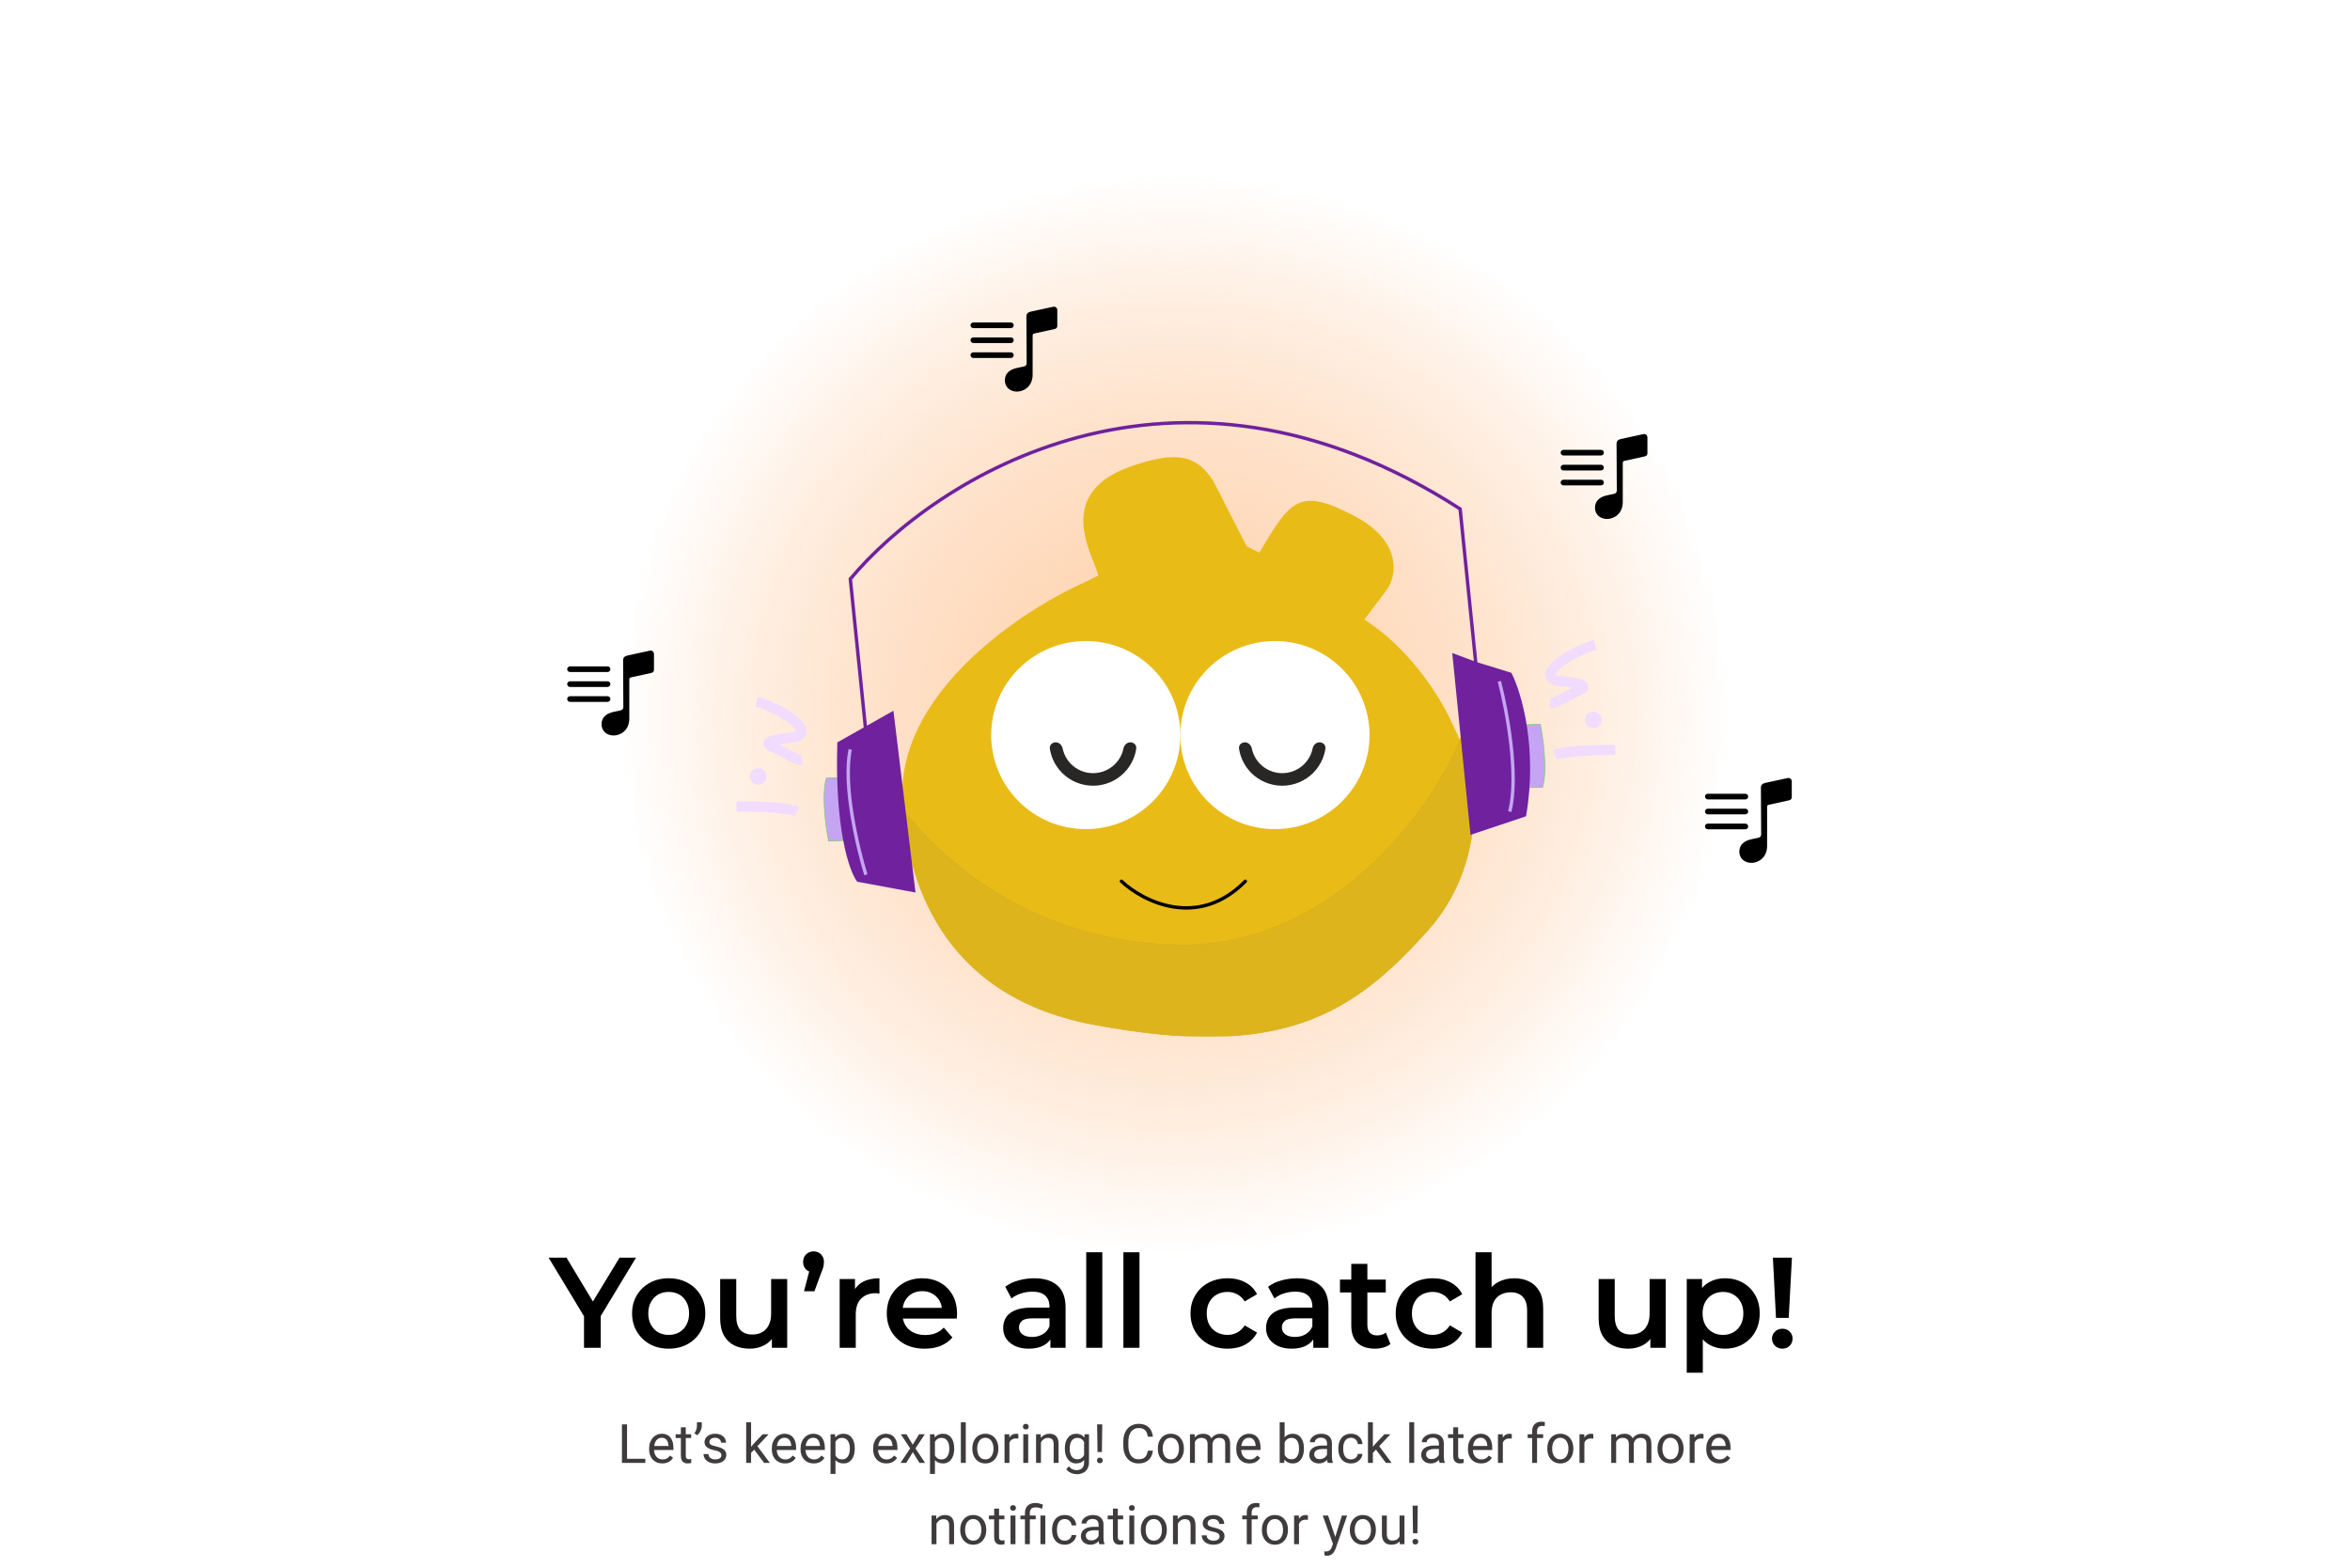 <svg width="694" height="463" viewBox="0 0 694 463" fill="none" xmlns="http://www.w3.org/2000/svg">
<g filter="url(#filter0_f_6919_82484)">
<rect x="130.5" y="2" width="433" height="417" rx="208.5" fill="url(#paint0_radial_6919_82484)"/>
</g>
<g clip-path="url(#clip0_6919_82484)">
<path d="M471.073 190.467C468.218 191.143 459.908 194.786 457.981 198.468C457.296 199.777 458.653 200.885 460.129 201.039C464.058 201.448 470.091 202.202 466.624 203.734C462.175 205.7 459.375 207.829 457.727 207.666" stroke="#F1DBFF" stroke-width="3"/>
<path d="M223.434 207.174C226.289 207.85 234.597 211.493 236.526 215.176C237.211 216.485 235.854 217.592 234.377 217.746C230.449 218.155 224.415 218.909 227.882 220.441C232.331 222.407 235.132 224.537 236.78 224.373" stroke="#F1DBFF" stroke-width="3"/>
<path d="M470.579 215.037C469.214 215.037 468.108 213.937 468.108 212.58C468.108 211.223 469.214 210.123 470.579 210.123C471.944 210.123 473.051 211.223 473.051 212.58C473.051 213.937 471.944 215.037 470.579 215.037Z" fill="#F1DBFF"/>
<path d="M223.925 231.744C225.29 231.744 226.396 230.644 226.396 229.287C226.396 227.93 225.29 226.83 223.925 226.83C222.56 226.83 221.453 227.93 221.453 229.287C221.453 230.644 222.56 231.744 223.925 231.744Z" fill="#F1DBFF"/>
<path d="M477.006 221.426C465.142 221.426 460.2 222.409 459.211 222.9" stroke="#F1DBFF" stroke-width="3"/>
<path d="M217.5 238.131C229.363 238.131 234.306 239.114 235.295 239.605" stroke="#F1DBFF" stroke-width="3"/>
<path d="M268.983 247.156C257.114 210.452 299.78 181.65 320.551 172.394L324.848 170.258C324.848 165.986 310.428 146.733 333.66 138.379C348.297 133.116 353.432 135.431 357.88 142.31L367.822 161.714L372.119 163.85C381.607 147.716 383.831 144.623 399.401 152.63C413.736 160.001 412.227 170.258 408.647 174.53L402.2 183.074C415.951 191.618 425.119 206.571 427.984 212.979C430.313 218.187 442.119 236.592 423.687 268.516C405.29 300.378 359.227 305.709 333.443 302.693C312.897 300.29 280.667 283.29 268.983 247.156Z" fill="#E9BB17" stroke="#E9BB17"/>
<path d="M346.433 279.019C300.023 277.31 274.985 249.558 266.391 238.877C268.539 258.101 276.513 293.751 322.798 302.516C378.322 313.03 399.339 299.685 421.638 274.747C438.826 255.523 436.967 229.43 431.237 218.037C423.359 238.685 392.845 280.728 346.433 279.019Z" fill="#DEB41D" stroke="#D9AF1C" stroke-width="0.2"/>
<path d="M320.651 244.84C336.078 244.84 348.584 232.408 348.584 217.071C348.584 201.735 336.078 189.303 320.651 189.303C305.225 189.303 292.719 201.735 292.719 217.071C292.719 232.408 305.225 244.84 320.651 244.84Z" fill="white"/>
<path d="M376.515 244.84C391.942 244.84 404.447 232.408 404.447 217.071C404.447 201.735 391.942 189.303 376.515 189.303C361.088 189.303 348.582 201.735 348.582 217.071C348.582 232.408 361.088 244.84 376.515 244.84Z" fill="white"/>
<path d="M333.825 219.209C334.855 219.209 335.704 220.043 335.555 221.057C335.401 222.104 335.118 223.131 334.708 224.113C334.061 225.669 333.111 227.081 331.914 228.271C330.716 229.461 329.296 230.406 327.731 231.05C326.167 231.693 324.49 232.026 322.798 232.026C321.104 232.026 319.429 231.693 317.864 231.05C316.3 230.406 314.879 229.461 313.682 228.271C312.484 227.081 311.535 225.669 310.887 224.113C310.478 223.131 310.194 222.104 310.04 221.057C309.892 220.043 310.741 219.209 311.771 219.209C312.802 219.209 313.618 220.047 313.826 221.051C313.943 221.612 314.112 222.162 314.334 222.694C314.795 223.799 315.469 224.803 316.32 225.648C317.171 226.494 318.18 227.165 319.292 227.623C320.403 228.081 321.595 228.316 322.798 228.316C324.001 228.316 325.192 228.081 326.303 227.623C327.414 227.165 328.425 226.494 329.275 225.648C330.126 224.803 330.8 223.799 331.261 222.694C331.483 222.162 331.653 221.612 331.769 221.051C331.978 220.047 332.793 219.209 333.825 219.209Z" fill="#292626"/>
<path d="M389.691 219.209C390.722 219.209 391.57 220.043 391.422 221.057C391.269 222.104 390.985 223.131 390.576 224.113C389.927 225.669 388.978 227.081 387.781 228.271C386.584 229.461 385.162 230.406 383.598 231.05C382.034 231.693 380.358 232.026 378.665 232.026C376.972 232.026 375.295 231.693 373.731 231.05C372.167 230.406 370.746 229.461 369.548 228.271C368.352 227.081 367.402 225.669 366.755 224.113C366.345 223.131 366.062 222.104 365.908 221.057C365.759 220.043 366.608 219.209 367.639 219.209C368.669 219.209 369.485 220.047 369.694 221.051C369.809 221.612 369.98 222.162 370.201 222.694C370.662 223.799 371.337 224.803 372.187 225.648C373.038 226.494 374.048 227.165 375.159 227.623C376.271 228.081 377.462 228.316 378.665 228.316C379.868 228.316 381.06 228.081 382.171 227.623C383.282 227.165 384.292 226.494 385.143 225.648C385.994 224.803 386.668 223.799 387.129 222.694C387.35 222.162 387.52 221.612 387.637 221.051C387.845 220.047 388.661 219.209 389.691 219.209Z" fill="#292626"/>
<path d="M454.874 213.875L450.723 214.025L451.026 222.28L451.405 232.597L455.556 232.447C457.035 227.435 455.718 217.977 454.874 213.875Z" fill="#C5A5F3" stroke="#75C973" stroke-width="0.2"/>
<path d="M244.721 248.364L248.873 248.212L248.57 239.959L248.191 229.641L244.039 229.791C242.56 234.804 243.878 244.262 244.721 248.364Z" fill="#C5A5F3" stroke="#75C973" stroke-width="0.2"/>
<path d="M263.438 210.693L269.784 262.945L253.431 259.921C251.222 256.858 246.998 244.493 247.773 219.526L255.606 215.11L251.119 170.967C275.885 141.344 346.573 95.735 431.202 150.287L435.844 195.969L445.996 199.098C448.808 204.692 453.589 220.839 450.222 240.674L434.705 245.862L429.452 193.581L435.844 195.969L431.202 150.287C346.573 95.735 275.885 141.344 251.119 170.967L255.606 215.11L263.438 210.693Z" fill="#6F219E"/>
<path d="M255.606 215.11L247.773 219.526C246.998 244.493 251.222 256.858 253.431 259.921L269.784 262.945L263.438 210.693L255.606 215.11ZM255.606 215.11L251.119 170.967C275.885 141.344 346.573 95.735 431.202 150.287L435.844 195.969M435.844 195.969L429.452 193.581L434.705 245.862L450.222 240.674C453.589 220.839 448.808 204.692 445.996 199.098L435.844 195.969Z" stroke="#6F219E"/>
<path d="M255.715 258.332C253.249 250.364 248.872 231.802 251.095 221.307" stroke="#C5A5F3"/>
<path d="M442.789 201.199C444.969 209.547 448.634 228.929 445.852 239.674" stroke="#C5A5F3"/>
<path d="M331.188 260.246C337.527 266.179 353.72 274.486 367.765 260.246" stroke="black" stroke-linecap="round"/>
</g>
<path d="M300.347 115.641C302.181 115.641 304.956 114.266 304.956 110.624V99.289C304.956 98.669 305.055 98.558 305.612 98.446L311.521 97.146C311.955 97.047 312.24 96.7 312.24 96.266V91.596C312.24 90.902 311.682 90.444 311.001 90.593L304.435 92.017C303.581 92.203 303.122 92.649 303.122 93.392L303.197 107.167C303.197 107.737 302.936 108.109 302.429 108.208L300.459 108.629C297.932 109.149 296.755 110.45 296.755 112.345C296.755 114.278 298.254 115.641 300.347 115.641ZM287.452 96.898H298.526C298.997 96.898 299.369 96.514 299.369 96.055C299.369 95.597 298.997 95.225 298.526 95.225H287.452C286.993 95.225 286.609 95.597 286.609 96.055C286.609 96.514 286.993 96.898 287.452 96.898ZM287.452 101.308H298.526C299.01 101.308 299.369 100.924 299.369 100.453C299.369 99.995 298.997 99.636 298.526 99.636H287.452C286.993 99.636 286.609 99.995 286.609 100.453C286.609 100.924 286.981 101.308 287.452 101.308ZM287.452 105.718H298.526C299.01 105.718 299.369 105.346 299.369 104.876C299.369 104.417 298.997 104.046 298.526 104.046H287.452C286.993 104.046 286.609 104.417 286.609 104.876C286.609 105.346 286.981 105.718 287.452 105.718Z" fill="black"/>
<path d="M474.625 153.254C476.458 153.254 479.233 151.879 479.233 148.237V136.902C479.233 136.283 479.332 136.171 479.89 136.06L485.799 134.759C486.232 134.66 486.517 134.313 486.517 133.879V129.209C486.517 128.515 485.96 128.057 485.278 128.206L478.713 129.63C477.858 129.816 477.4 130.262 477.4 131.005L477.474 144.781C477.474 145.35 477.214 145.722 476.706 145.821L474.736 146.242C472.209 146.763 471.032 148.063 471.032 149.959C471.032 151.891 472.531 153.254 474.625 153.254ZM461.729 134.511H472.804C473.275 134.511 473.646 134.127 473.646 133.669C473.646 133.21 473.275 132.839 472.804 132.839H461.729C461.271 132.839 460.887 133.21 460.887 133.669C460.887 134.127 461.271 134.511 461.729 134.511ZM461.729 138.921H472.804C473.287 138.921 473.646 138.537 473.646 138.066C473.646 137.608 473.275 137.249 472.804 137.249H461.729C461.271 137.249 460.887 137.608 460.887 138.066C460.887 138.537 461.258 138.921 461.729 138.921ZM461.729 143.331H472.804C473.287 143.331 473.646 142.96 473.646 142.489C473.646 142.031 473.275 141.659 472.804 141.659H461.729C461.271 141.659 460.887 142.031 460.887 142.489C460.887 142.96 461.258 143.331 461.729 143.331Z" fill="black"/>
<path d="M517.254 254.812C519.087 254.812 521.862 253.437 521.862 249.795V238.461C521.862 237.841 521.961 237.73 522.519 237.618L528.428 236.317C528.861 236.218 529.146 235.872 529.146 235.438V230.768C529.146 230.074 528.588 229.616 527.907 229.764L521.342 231.189C520.487 231.375 520.029 231.821 520.029 232.564L520.103 246.339C520.103 246.909 519.843 247.281 519.335 247.38L517.365 247.801C514.838 248.321 513.661 249.622 513.661 251.517C513.661 253.45 515.16 254.812 517.254 254.812ZM504.358 236.07H515.433C515.903 236.07 516.275 235.686 516.275 235.227C516.275 234.769 515.903 234.397 515.433 234.397H504.358C503.9 234.397 503.516 234.769 503.516 235.227C503.516 235.686 503.9 236.07 504.358 236.07ZM504.358 240.48H515.433C515.916 240.48 516.275 240.096 516.275 239.625C516.275 239.167 515.903 238.807 515.433 238.807H504.358C503.9 238.807 503.516 239.167 503.516 239.625C503.516 240.096 503.887 240.48 504.358 240.48ZM504.358 244.89H515.433C515.916 244.89 516.275 244.518 516.275 244.047C516.275 243.589 515.903 243.217 515.433 243.217H504.358C503.9 243.217 503.516 243.589 503.516 244.047C503.516 244.518 503.887 244.89 504.358 244.89Z" fill="black"/>
<path d="M181.238 217.195C183.071 217.195 185.846 215.82 185.846 212.178V200.843C185.846 200.224 185.945 200.113 186.503 200.001L192.412 198.7C192.846 198.601 193.13 198.254 193.13 197.821V193.151C193.13 192.457 192.573 191.999 191.892 192.147L185.326 193.572C184.471 193.758 184.013 194.204 184.013 194.947L184.087 208.722C184.087 209.292 183.827 209.664 183.319 209.763L181.35 210.184C178.822 210.704 177.646 212.005 177.646 213.9C177.646 215.833 179.145 217.195 181.238 217.195ZM168.342 198.453H179.417C179.888 198.453 180.259 198.069 180.259 197.61C180.259 197.152 179.888 196.78 179.417 196.78H168.342C167.884 196.78 167.5 197.152 167.5 197.61C167.5 198.069 167.884 198.453 168.342 198.453ZM168.342 202.863H179.417C179.9 202.863 180.259 202.479 180.259 202.008C180.259 201.55 179.888 201.19 179.417 201.19H168.342C167.884 201.19 167.5 201.55 167.5 202.008C167.5 202.479 167.872 202.863 168.342 202.863ZM168.342 207.273H179.417C179.9 207.273 180.259 206.901 180.259 206.43C180.259 205.972 179.888 205.6 179.417 205.6H168.342C167.884 205.6 167.5 205.972 167.5 206.43C167.5 206.901 167.872 207.273 168.342 207.273Z" fill="black"/>
<path d="M172.47 398V387.474L173.572 390.514L162.02 371.4H167.302L176.574 386.79H173.61L182.958 371.4H187.822L176.27 390.514L177.41 387.474V398H172.47ZM197.458 398.266C195.38 398.266 193.531 397.823 191.91 396.936C190.288 396.024 189.009 394.783 188.072 393.212C187.134 391.641 186.666 389.855 186.666 387.854C186.666 385.827 187.134 384.041 188.072 382.496C189.009 380.925 190.288 379.697 191.91 378.81C193.531 377.923 195.38 377.48 197.458 377.48C199.56 377.48 201.422 377.923 203.044 378.81C204.69 379.697 205.97 380.913 206.882 382.458C207.819 384.003 208.288 385.802 208.288 387.854C208.288 389.855 207.819 391.641 206.882 393.212C205.97 394.783 204.69 396.024 203.044 396.936C201.422 397.823 199.56 398.266 197.458 398.266ZM197.458 394.2C198.623 394.2 199.662 393.947 200.574 393.44C201.486 392.933 202.195 392.199 202.702 391.236C203.234 390.273 203.5 389.146 203.5 387.854C203.5 386.537 203.234 385.409 202.702 384.472C202.195 383.509 201.486 382.775 200.574 382.268C199.662 381.761 198.636 381.508 197.496 381.508C196.33 381.508 195.292 381.761 194.38 382.268C193.493 382.775 192.784 383.509 192.252 384.472C191.72 385.409 191.454 386.537 191.454 387.854C191.454 389.146 191.72 390.273 192.252 391.236C192.784 392.199 193.493 392.933 194.38 393.44C195.292 393.947 196.318 394.2 197.458 394.2ZM221.418 398.266C219.695 398.266 218.175 397.949 216.858 397.316C215.541 396.657 214.515 395.669 213.78 394.352C213.045 393.009 212.678 391.325 212.678 389.298V377.708H217.428V388.652C217.428 390.476 217.833 391.844 218.644 392.756C219.48 393.643 220.658 394.086 222.178 394.086C223.293 394.086 224.255 393.858 225.066 393.402C225.902 392.946 226.548 392.262 227.004 391.35C227.485 390.438 227.726 389.311 227.726 387.968V377.708H232.476V398H227.954V392.528L228.752 394.2C228.068 395.517 227.067 396.531 225.75 397.24C224.433 397.924 222.989 398.266 221.418 398.266ZM237.441 381.318L239.645 372.882L240.291 375.732C239.404 375.732 238.657 375.453 238.049 374.896C237.466 374.339 237.175 373.591 237.175 372.654C237.175 371.717 237.466 370.969 238.049 370.412C238.657 369.829 239.392 369.538 240.253 369.538C241.14 369.538 241.874 369.829 242.457 370.412C243.04 370.995 243.331 371.742 243.331 372.654C243.331 372.933 243.306 373.224 243.255 373.528C243.23 373.807 243.154 374.136 243.027 374.516C242.926 374.871 242.748 375.339 242.495 375.922L240.519 381.318H237.441ZM247.972 398V377.708H252.494V383.294L251.962 381.66C252.57 380.292 253.52 379.253 254.812 378.544C256.13 377.835 257.764 377.48 259.714 377.48V382.002C259.512 381.951 259.322 381.926 259.144 381.926C258.967 381.901 258.79 381.888 258.612 381.888C256.814 381.888 255.382 382.42 254.318 383.484C253.254 384.523 252.722 386.081 252.722 388.158V398H247.972ZM273.096 398.266C270.842 398.266 268.866 397.823 267.168 396.936C265.496 396.024 264.192 394.783 263.254 393.212C262.342 391.641 261.886 389.855 261.886 387.854C261.886 385.827 262.33 384.041 263.216 382.496C264.128 380.925 265.37 379.697 266.94 378.81C268.536 377.923 270.348 377.48 272.374 377.48C274.35 377.48 276.111 377.911 277.656 378.772C279.202 379.633 280.418 380.849 281.304 382.42C282.191 383.991 282.634 385.84 282.634 387.968C282.634 388.171 282.622 388.399 282.596 388.652C282.596 388.905 282.584 389.146 282.558 389.374H265.648V386.22H280.05L278.188 387.208C278.214 386.043 277.973 385.017 277.466 384.13C276.96 383.243 276.263 382.547 275.376 382.04C274.515 381.533 273.514 381.28 272.374 381.28C271.209 381.28 270.183 381.533 269.296 382.04C268.435 382.547 267.751 383.256 267.244 384.168C266.763 385.055 266.522 386.106 266.522 387.322V388.082C266.522 389.298 266.801 390.375 267.358 391.312C267.916 392.249 268.701 392.971 269.714 393.478C270.728 393.985 271.893 394.238 273.21 394.238C274.35 394.238 275.376 394.061 276.288 393.706C277.2 393.351 278.011 392.794 278.72 392.034L281.266 394.96C280.354 396.024 279.202 396.847 277.808 397.43C276.44 397.987 274.87 398.266 273.096 398.266ZM310.201 398V393.896L309.935 393.022V385.84C309.935 384.447 309.517 383.37 308.681 382.61C307.845 381.825 306.578 381.432 304.881 381.432C303.741 381.432 302.614 381.609 301.499 381.964C300.41 382.319 299.485 382.813 298.725 383.446L296.863 379.988C297.952 379.152 299.244 378.531 300.739 378.126C302.259 377.695 303.83 377.48 305.451 377.48C308.39 377.48 310.657 378.189 312.253 379.608C313.874 381.001 314.685 383.167 314.685 386.106V398H310.201ZM303.817 398.266C302.297 398.266 300.967 398.013 299.827 397.506C298.687 396.974 297.8 396.252 297.167 395.34C296.559 394.403 296.255 393.351 296.255 392.186C296.255 391.046 296.521 390.02 297.053 389.108C297.61 388.196 298.51 387.474 299.751 386.942C300.992 386.41 302.639 386.144 304.691 386.144H310.581V389.298H305.033C303.412 389.298 302.322 389.564 301.765 390.096C301.208 390.603 300.929 391.236 300.929 391.996C300.929 392.857 301.271 393.541 301.955 394.048C302.639 394.555 303.589 394.808 304.805 394.808C305.97 394.808 307.009 394.542 307.921 394.01C308.858 393.478 309.53 392.693 309.935 391.654L310.733 394.504C310.277 395.695 309.454 396.619 308.263 397.278C307.098 397.937 305.616 398.266 303.817 398.266ZM320.781 398V369.804H325.531V398H320.781ZM331.765 398V369.804H336.515V398H331.765ZM362.562 398.266C360.434 398.266 358.534 397.823 356.862 396.936C355.215 396.024 353.923 394.783 352.986 393.212C352.048 391.641 351.58 389.855 351.58 387.854C351.58 385.827 352.048 384.041 352.986 382.496C353.923 380.925 355.215 379.697 356.862 378.81C358.534 377.923 360.434 377.48 362.562 377.48C364.538 377.48 366.273 377.885 367.768 378.696C369.288 379.481 370.44 380.647 371.226 382.192L367.578 384.32C366.97 383.357 366.222 382.648 365.336 382.192C364.474 381.736 363.537 381.508 362.524 381.508C361.358 381.508 360.307 381.761 359.37 382.268C358.432 382.775 357.698 383.509 357.166 384.472C356.634 385.409 356.368 386.537 356.368 387.854C356.368 389.171 356.634 390.311 357.166 391.274C357.698 392.211 358.432 392.933 359.37 393.44C360.307 393.947 361.358 394.2 362.524 394.2C363.537 394.2 364.474 393.972 365.336 393.516C366.222 393.06 366.97 392.351 367.578 391.388L371.226 393.516C370.44 395.036 369.288 396.214 367.768 397.05C366.273 397.861 364.538 398.266 362.562 398.266ZM387.834 398V393.896L387.568 393.022V385.84C387.568 384.447 387.15 383.37 386.314 382.61C385.478 381.825 384.211 381.432 382.514 381.432C381.374 381.432 380.246 381.609 379.132 381.964C378.042 382.319 377.118 382.813 376.358 383.446L374.496 379.988C375.585 379.152 376.877 378.531 378.372 378.126C379.892 377.695 381.462 377.48 383.084 377.48C386.022 377.48 388.29 378.189 389.886 379.608C391.507 381.001 392.318 383.167 392.318 386.106V398H387.834ZM381.45 398.266C379.93 398.266 378.6 398.013 377.46 397.506C376.32 396.974 375.433 396.252 374.8 395.34C374.192 394.403 373.888 393.351 373.888 392.186C373.888 391.046 374.154 390.02 374.686 389.108C375.243 388.196 376.142 387.474 377.384 386.942C378.625 386.41 380.272 386.144 382.324 386.144H388.214V389.298H382.666C381.044 389.298 379.955 389.564 379.398 390.096C378.84 390.603 378.562 391.236 378.562 391.996C378.562 392.857 378.904 393.541 379.588 394.048C380.272 394.555 381.222 394.808 382.438 394.808C383.603 394.808 384.642 394.542 385.554 394.01C386.491 393.478 387.162 392.693 387.568 391.654L388.366 394.504C387.91 395.695 387.086 396.619 385.896 397.278C384.73 397.937 383.248 398.266 381.45 398.266ZM406.052 398.266C403.823 398.266 402.1 397.696 400.884 396.556C399.668 395.391 399.06 393.681 399.06 391.426V373.224H403.81V391.312C403.81 392.275 404.051 393.022 404.532 393.554C405.039 394.086 405.735 394.352 406.622 394.352C407.686 394.352 408.573 394.073 409.282 393.516L410.612 396.898C410.055 397.354 409.371 397.696 408.56 397.924C407.749 398.152 406.913 398.266 406.052 398.266ZM395.716 381.66V377.86H409.244V381.66H395.716ZM423.161 398.266C421.033 398.266 419.133 397.823 417.461 396.936C415.815 396.024 414.523 394.783 413.585 393.212C412.648 391.641 412.179 389.855 412.179 387.854C412.179 385.827 412.648 384.041 413.585 382.496C414.523 380.925 415.815 379.697 417.461 378.81C419.133 377.923 421.033 377.48 423.161 377.48C425.137 377.48 426.873 377.885 428.367 378.696C429.887 379.481 431.04 380.647 431.825 382.192L428.177 384.32C427.569 383.357 426.822 382.648 425.935 382.192C425.074 381.736 424.137 381.508 423.123 381.508C421.958 381.508 420.907 381.761 419.969 382.268C419.032 382.775 418.297 383.509 417.765 384.472C417.233 385.409 416.967 386.537 416.967 387.854C416.967 389.171 417.233 390.311 417.765 391.274C418.297 392.211 419.032 392.933 419.969 393.44C420.907 393.947 421.958 394.2 423.123 394.2C424.137 394.2 425.074 393.972 425.935 393.516C426.822 393.06 427.569 392.351 428.177 391.388L431.825 393.516C431.04 395.036 429.887 396.214 428.367 397.05C426.873 397.861 425.137 398.266 423.161 398.266ZM447.26 377.48C448.881 377.48 450.325 377.797 451.592 378.43C452.884 379.063 453.897 380.039 454.632 381.356C455.367 382.648 455.734 384.32 455.734 386.372V398H450.984V386.98C450.984 385.181 450.553 383.839 449.692 382.952C448.856 382.065 447.678 381.622 446.158 381.622C445.043 381.622 444.055 381.85 443.194 382.306C442.333 382.762 441.661 383.446 441.18 384.358C440.724 385.245 440.496 386.372 440.496 387.74V398H435.746V369.804H440.496V383.18L439.47 381.508C440.179 380.216 441.205 379.228 442.548 378.544C443.916 377.835 445.487 377.48 447.26 377.48ZM480.85 398.266C479.127 398.266 477.607 397.949 476.29 397.316C474.972 396.657 473.946 395.669 473.212 394.352C472.477 393.009 472.11 391.325 472.11 389.298V377.708H476.86V388.652C476.86 390.476 477.265 391.844 478.076 392.756C478.912 393.643 480.09 394.086 481.61 394.086C482.724 394.086 483.687 393.858 484.498 393.402C485.334 392.946 485.98 392.262 486.436 391.35C486.917 390.438 487.158 389.311 487.158 387.968V377.708H491.908V398H487.386V392.528L488.184 394.2C487.5 395.517 486.499 396.531 485.182 397.24C483.864 397.924 482.42 398.266 480.85 398.266ZM509.375 398.266C507.728 398.266 506.221 397.886 504.853 397.126C503.51 396.366 502.433 395.226 501.623 393.706C500.837 392.161 500.445 390.21 500.445 387.854C500.445 385.473 500.825 383.522 501.585 382.002C502.37 380.482 503.434 379.355 504.777 378.62C506.119 377.86 507.652 377.48 509.375 377.48C511.376 377.48 513.137 377.911 514.657 378.772C516.202 379.633 517.418 380.837 518.305 382.382C519.217 383.927 519.673 385.751 519.673 387.854C519.673 389.957 519.217 391.793 518.305 393.364C517.418 394.909 516.202 396.113 514.657 396.974C513.137 397.835 511.376 398.266 509.375 398.266ZM498.127 405.372V377.708H502.649V382.496L502.497 387.892L502.877 393.288V405.372H498.127ZM508.843 394.2C509.983 394.2 510.996 393.947 511.883 393.44C512.795 392.933 513.517 392.199 514.049 391.236C514.581 390.273 514.847 389.146 514.847 387.854C514.847 386.537 514.581 385.409 514.049 384.472C513.517 383.509 512.795 382.775 511.883 382.268C510.996 381.761 509.983 381.508 508.843 381.508C507.703 381.508 506.677 381.761 505.765 382.268C504.853 382.775 504.131 383.509 503.599 384.472C503.067 385.409 502.801 386.537 502.801 387.854C502.801 389.146 503.067 390.273 503.599 391.236C504.131 392.199 504.853 392.933 505.765 393.44C506.677 393.947 507.703 394.2 508.843 394.2ZM524.482 389.184L523.57 371.4H529.194L528.244 389.184H524.482ZM526.382 398.266C525.495 398.266 524.76 397.975 524.178 397.392C523.595 396.809 523.304 396.113 523.304 395.302C523.304 394.491 523.595 393.807 524.178 393.25C524.76 392.667 525.495 392.376 526.382 392.376C527.268 392.376 527.99 392.667 528.548 393.25C529.105 393.807 529.384 394.491 529.384 395.302C529.384 396.113 529.105 396.809 528.548 397.392C527.99 397.975 527.268 398.266 526.382 398.266Z" fill="black"/>
<path d="M190.57 430.773V432H184.883V430.773H190.57ZM185.18 420.625V432H183.672V420.625H185.18ZM195.586 432.156C194.997 432.156 194.464 432.057 193.984 431.859C193.51 431.656 193.102 431.372 192.758 431.008C192.419 430.643 192.159 430.211 191.977 429.711C191.794 429.211 191.703 428.664 191.703 428.07V427.742C191.703 427.055 191.805 426.443 192.008 425.906C192.211 425.365 192.487 424.906 192.836 424.531C193.185 424.156 193.581 423.872 194.023 423.68C194.466 423.487 194.924 423.391 195.398 423.391C196.003 423.391 196.523 423.495 196.961 423.703C197.404 423.911 197.766 424.203 198.047 424.578C198.328 424.948 198.536 425.385 198.672 425.891C198.807 426.391 198.875 426.938 198.875 427.531V428.18H192.562V427H197.43V426.891C197.409 426.516 197.331 426.151 197.195 425.797C197.065 425.443 196.857 425.151 196.57 424.922C196.284 424.693 195.893 424.578 195.398 424.578C195.07 424.578 194.768 424.648 194.492 424.789C194.216 424.924 193.979 425.128 193.781 425.398C193.583 425.669 193.43 426 193.32 426.391C193.211 426.781 193.156 427.232 193.156 427.742V428.07C193.156 428.471 193.211 428.849 193.32 429.203C193.435 429.552 193.599 429.859 193.812 430.125C194.031 430.391 194.294 430.599 194.602 430.75C194.914 430.901 195.268 430.977 195.664 430.977C196.174 430.977 196.607 430.872 196.961 430.664C197.315 430.456 197.625 430.177 197.891 429.828L198.766 430.523C198.583 430.799 198.352 431.062 198.07 431.312C197.789 431.562 197.443 431.766 197.031 431.922C196.625 432.078 196.143 432.156 195.586 432.156ZM204.102 423.547V424.656H199.531V423.547H204.102ZM201.078 421.492H202.523V429.906C202.523 430.193 202.568 430.409 202.656 430.555C202.745 430.701 202.859 430.797 203 430.844C203.141 430.891 203.292 430.914 203.453 430.914C203.573 430.914 203.698 430.904 203.828 430.883C203.964 430.857 204.065 430.836 204.133 430.82L204.141 432C204.026 432.036 203.875 432.07 203.688 432.102C203.505 432.138 203.284 432.156 203.023 432.156C202.669 432.156 202.344 432.086 202.047 431.945C201.75 431.805 201.513 431.57 201.336 431.242C201.164 430.909 201.078 430.461 201.078 429.898V421.492ZM207.258 420V421C207.258 421.312 207.203 421.643 207.094 421.992C206.99 422.336 206.836 422.669 206.633 422.992C206.43 423.31 206.185 423.589 205.898 423.828L205.07 423.258C205.315 422.914 205.5 422.562 205.625 422.203C205.755 421.839 205.82 421.445 205.82 421.023V420H207.258ZM213.047 429.758C213.047 429.549 213 429.357 212.906 429.18C212.818 428.997 212.633 428.833 212.352 428.688C212.076 428.536 211.659 428.406 211.102 428.297C210.633 428.198 210.208 428.081 209.828 427.945C209.453 427.81 209.133 427.646 208.867 427.453C208.607 427.26 208.406 427.034 208.266 426.773C208.125 426.513 208.055 426.208 208.055 425.859C208.055 425.526 208.128 425.211 208.273 424.914C208.424 424.617 208.635 424.354 208.906 424.125C209.182 423.896 209.513 423.716 209.898 423.586C210.284 423.456 210.714 423.391 211.188 423.391C211.865 423.391 212.443 423.51 212.922 423.75C213.401 423.99 213.768 424.31 214.023 424.711C214.279 425.107 214.406 425.547 214.406 426.031H212.961C212.961 425.797 212.891 425.57 212.75 425.352C212.615 425.128 212.414 424.943 212.148 424.797C211.888 424.651 211.568 424.578 211.188 424.578C210.786 424.578 210.461 424.641 210.211 424.766C209.966 424.885 209.786 425.039 209.672 425.227C209.562 425.414 209.508 425.612 209.508 425.82C209.508 425.977 209.534 426.117 209.586 426.242C209.643 426.362 209.742 426.474 209.883 426.578C210.023 426.677 210.221 426.771 210.477 426.859C210.732 426.948 211.057 427.036 211.453 427.125C212.146 427.281 212.716 427.469 213.164 427.688C213.612 427.906 213.945 428.174 214.164 428.492C214.383 428.81 214.492 429.195 214.492 429.648C214.492 430.018 214.414 430.357 214.258 430.664C214.107 430.971 213.885 431.237 213.594 431.461C213.307 431.68 212.964 431.852 212.562 431.977C212.167 432.096 211.721 432.156 211.227 432.156C210.482 432.156 209.852 432.023 209.336 431.758C208.82 431.492 208.43 431.148 208.164 430.727C207.898 430.305 207.766 429.859 207.766 429.391H209.219C209.24 429.786 209.354 430.102 209.562 430.336C209.771 430.565 210.026 430.729 210.328 430.828C210.63 430.922 210.93 430.969 211.227 430.969C211.622 430.969 211.953 430.917 212.219 430.812C212.49 430.708 212.695 430.565 212.836 430.383C212.977 430.201 213.047 429.992 213.047 429.758ZM221.812 420V432H220.359V420H221.812ZM226.977 423.547L223.289 427.492L221.227 429.633L221.109 428.094L222.586 426.328L225.211 423.547H226.977ZM225.656 432L222.641 427.969L223.391 426.68L227.359 432H225.656ZM231.82 432.156C231.232 432.156 230.698 432.057 230.219 431.859C229.745 431.656 229.336 431.372 228.992 431.008C228.654 430.643 228.393 430.211 228.211 429.711C228.029 429.211 227.938 428.664 227.938 428.07V427.742C227.938 427.055 228.039 426.443 228.242 425.906C228.445 425.365 228.721 424.906 229.07 424.531C229.419 424.156 229.815 423.872 230.258 423.68C230.701 423.487 231.159 423.391 231.633 423.391C232.237 423.391 232.758 423.495 233.195 423.703C233.638 423.911 234 424.203 234.281 424.578C234.562 424.948 234.771 425.385 234.906 425.891C235.042 426.391 235.109 426.938 235.109 427.531V428.18H228.797V427H233.664V426.891C233.643 426.516 233.565 426.151 233.43 425.797C233.299 425.443 233.091 425.151 232.805 424.922C232.518 424.693 232.128 424.578 231.633 424.578C231.305 424.578 231.003 424.648 230.727 424.789C230.451 424.924 230.214 425.128 230.016 425.398C229.818 425.669 229.664 426 229.555 426.391C229.445 426.781 229.391 427.232 229.391 427.742V428.07C229.391 428.471 229.445 428.849 229.555 429.203C229.669 429.552 229.833 429.859 230.047 430.125C230.266 430.391 230.529 430.599 230.836 430.75C231.148 430.901 231.503 430.977 231.898 430.977C232.409 430.977 232.841 430.872 233.195 430.664C233.549 430.456 233.859 430.177 234.125 429.828L235 430.523C234.818 430.799 234.586 431.062 234.305 431.312C234.023 431.562 233.677 431.766 233.266 431.922C232.859 432.078 232.378 432.156 231.82 432.156ZM240.305 432.156C239.716 432.156 239.182 432.057 238.703 431.859C238.229 431.656 237.82 431.372 237.477 431.008C237.138 430.643 236.878 430.211 236.695 429.711C236.513 429.211 236.422 428.664 236.422 428.07V427.742C236.422 427.055 236.523 426.443 236.727 425.906C236.93 425.365 237.206 424.906 237.555 424.531C237.904 424.156 238.299 423.872 238.742 423.68C239.185 423.487 239.643 423.391 240.117 423.391C240.721 423.391 241.242 423.495 241.68 423.703C242.122 423.911 242.484 424.203 242.766 424.578C243.047 424.948 243.255 425.385 243.391 425.891C243.526 426.391 243.594 426.938 243.594 427.531V428.18H237.281V427H242.148V426.891C242.128 426.516 242.049 426.151 241.914 425.797C241.784 425.443 241.576 425.151 241.289 424.922C241.003 424.693 240.612 424.578 240.117 424.578C239.789 424.578 239.487 424.648 239.211 424.789C238.935 424.924 238.698 425.128 238.5 425.398C238.302 425.669 238.148 426 238.039 426.391C237.93 426.781 237.875 427.232 237.875 427.742V428.07C237.875 428.471 237.93 428.849 238.039 429.203C238.154 429.552 238.318 429.859 238.531 430.125C238.75 430.391 239.013 430.599 239.32 430.75C239.633 430.901 239.987 430.977 240.383 430.977C240.893 430.977 241.326 430.872 241.68 430.664C242.034 430.456 242.344 430.177 242.609 429.828L243.484 430.523C243.302 430.799 243.07 431.062 242.789 431.312C242.508 431.562 242.161 431.766 241.75 431.922C241.344 432.078 240.862 432.156 240.305 432.156ZM246.727 425.172V435.25H245.273V423.547H246.602L246.727 425.172ZM252.422 427.703V427.867C252.422 428.482 252.349 429.052 252.203 429.578C252.057 430.099 251.844 430.552 251.562 430.938C251.286 431.323 250.945 431.622 250.539 431.836C250.133 432.049 249.667 432.156 249.141 432.156C248.604 432.156 248.13 432.068 247.719 431.891C247.307 431.714 246.958 431.456 246.672 431.117C246.385 430.779 246.156 430.372 245.984 429.898C245.818 429.424 245.703 428.891 245.641 428.297V427.422C245.703 426.797 245.82 426.237 245.992 425.742C246.164 425.247 246.391 424.826 246.672 424.477C246.958 424.122 247.305 423.854 247.711 423.672C248.117 423.484 248.586 423.391 249.117 423.391C249.648 423.391 250.12 423.495 250.531 423.703C250.943 423.906 251.289 424.198 251.57 424.578C251.852 424.958 252.062 425.414 252.203 425.945C252.349 426.471 252.422 427.057 252.422 427.703ZM250.969 427.867V427.703C250.969 427.281 250.924 426.885 250.836 426.516C250.747 426.141 250.609 425.812 250.422 425.531C250.24 425.245 250.005 425.021 249.719 424.859C249.432 424.693 249.091 424.609 248.695 424.609C248.331 424.609 248.013 424.672 247.742 424.797C247.477 424.922 247.25 425.091 247.062 425.305C246.875 425.513 246.721 425.753 246.602 426.023C246.487 426.289 246.401 426.565 246.344 426.852V428.875C246.448 429.24 246.594 429.583 246.781 429.906C246.969 430.224 247.219 430.482 247.531 430.68C247.844 430.872 248.237 430.969 248.711 430.969C249.102 430.969 249.438 430.888 249.719 430.727C250.005 430.56 250.24 430.333 250.422 430.047C250.609 429.76 250.747 429.432 250.836 429.062C250.924 428.688 250.969 428.289 250.969 427.867ZM261.742 432.156C261.154 432.156 260.62 432.057 260.141 431.859C259.667 431.656 259.258 431.372 258.914 431.008C258.576 430.643 258.315 430.211 258.133 429.711C257.951 429.211 257.859 428.664 257.859 428.07V427.742C257.859 427.055 257.961 426.443 258.164 425.906C258.367 425.365 258.643 424.906 258.992 424.531C259.341 424.156 259.737 423.872 260.18 423.68C260.622 423.487 261.081 423.391 261.555 423.391C262.159 423.391 262.68 423.495 263.117 423.703C263.56 423.911 263.922 424.203 264.203 424.578C264.484 424.948 264.693 425.385 264.828 425.891C264.964 426.391 265.031 426.938 265.031 427.531V428.18H258.719V427H263.586V426.891C263.565 426.516 263.487 426.151 263.352 425.797C263.221 425.443 263.013 425.151 262.727 424.922C262.44 424.693 262.049 424.578 261.555 424.578C261.227 424.578 260.924 424.648 260.648 424.789C260.372 424.924 260.135 425.128 259.938 425.398C259.74 425.669 259.586 426 259.477 426.391C259.367 426.781 259.312 427.232 259.312 427.742V428.07C259.312 428.471 259.367 428.849 259.477 429.203C259.591 429.552 259.755 429.859 259.969 430.125C260.188 430.391 260.451 430.599 260.758 430.75C261.07 430.901 261.424 430.977 261.82 430.977C262.331 430.977 262.763 430.872 263.117 430.664C263.471 430.456 263.781 430.177 264.047 429.828L264.922 430.523C264.74 430.799 264.508 431.062 264.227 431.312C263.945 431.562 263.599 431.766 263.188 431.922C262.781 432.078 262.299 432.156 261.742 432.156ZM267.695 423.547L269.547 426.625L271.422 423.547H273.117L270.352 427.719L273.203 432H271.531L269.578 428.828L267.625 432H265.945L268.789 427.719L266.031 423.547H267.695ZM276.102 425.172V435.25H274.648V423.547H275.977L276.102 425.172ZM281.797 427.703V427.867C281.797 428.482 281.724 429.052 281.578 429.578C281.432 430.099 281.219 430.552 280.938 430.938C280.661 431.323 280.32 431.622 279.914 431.836C279.508 432.049 279.042 432.156 278.516 432.156C277.979 432.156 277.505 432.068 277.094 431.891C276.682 431.714 276.333 431.456 276.047 431.117C275.76 430.779 275.531 430.372 275.359 429.898C275.193 429.424 275.078 428.891 275.016 428.297V427.422C275.078 426.797 275.195 426.237 275.367 425.742C275.539 425.247 275.766 424.826 276.047 424.477C276.333 424.122 276.68 423.854 277.086 423.672C277.492 423.484 277.961 423.391 278.492 423.391C279.023 423.391 279.495 423.495 279.906 423.703C280.318 423.906 280.664 424.198 280.945 424.578C281.227 424.958 281.438 425.414 281.578 425.945C281.724 426.471 281.797 427.057 281.797 427.703ZM280.344 427.867V427.703C280.344 427.281 280.299 426.885 280.211 426.516C280.122 426.141 279.984 425.812 279.797 425.531C279.615 425.245 279.38 425.021 279.094 424.859C278.807 424.693 278.466 424.609 278.07 424.609C277.706 424.609 277.388 424.672 277.117 424.797C276.852 424.922 276.625 425.091 276.438 425.305C276.25 425.513 276.096 425.753 275.977 426.023C275.862 426.289 275.776 426.565 275.719 426.852V428.875C275.823 429.24 275.969 429.583 276.156 429.906C276.344 430.224 276.594 430.482 276.906 430.68C277.219 430.872 277.612 430.969 278.086 430.969C278.477 430.969 278.812 430.888 279.094 430.727C279.38 430.56 279.615 430.333 279.797 430.047C279.984 429.76 280.122 429.432 280.211 429.062C280.299 428.688 280.344 428.289 280.344 427.867ZM285.211 420V432H283.758V420H285.211ZM287.148 427.867V427.688C287.148 427.078 287.237 426.513 287.414 425.992C287.591 425.466 287.846 425.01 288.18 424.625C288.513 424.234 288.917 423.932 289.391 423.719C289.865 423.5 290.396 423.391 290.984 423.391C291.578 423.391 292.112 423.5 292.586 423.719C293.065 423.932 293.471 424.234 293.805 424.625C294.143 425.01 294.401 425.466 294.578 425.992C294.755 426.513 294.844 427.078 294.844 427.688V427.867C294.844 428.477 294.755 429.042 294.578 429.562C294.401 430.083 294.143 430.539 293.805 430.93C293.471 431.315 293.068 431.617 292.594 431.836C292.125 432.049 291.594 432.156 291 432.156C290.406 432.156 289.872 432.049 289.398 431.836C288.924 431.617 288.518 431.315 288.18 430.93C287.846 430.539 287.591 430.083 287.414 429.562C287.237 429.042 287.148 428.477 287.148 427.867ZM288.594 427.688V427.867C288.594 428.289 288.643 428.688 288.742 429.062C288.841 429.432 288.99 429.76 289.188 430.047C289.391 430.333 289.643 430.56 289.945 430.727C290.247 430.888 290.599 430.969 291 430.969C291.396 430.969 291.742 430.888 292.039 430.727C292.341 430.56 292.591 430.333 292.789 430.047C292.987 429.76 293.135 429.432 293.234 429.062C293.339 428.688 293.391 428.289 293.391 427.867V427.688C293.391 427.271 293.339 426.878 293.234 426.508C293.135 426.133 292.984 425.802 292.781 425.516C292.583 425.224 292.333 424.995 292.031 424.828C291.734 424.661 291.385 424.578 290.984 424.578C290.589 424.578 290.24 424.661 289.938 424.828C289.641 424.995 289.391 425.224 289.188 425.516C288.99 425.802 288.841 426.133 288.742 426.508C288.643 426.878 288.594 427.271 288.594 427.688ZM298.102 424.875V432H296.656V423.547H298.062L298.102 424.875ZM300.742 423.5L300.734 424.844C300.615 424.818 300.5 424.802 300.391 424.797C300.286 424.786 300.167 424.781 300.031 424.781C299.698 424.781 299.404 424.833 299.148 424.938C298.893 425.042 298.677 425.188 298.5 425.375C298.323 425.562 298.182 425.786 298.078 426.047C297.979 426.302 297.914 426.583 297.883 426.891L297.477 427.125C297.477 426.615 297.526 426.135 297.625 425.688C297.729 425.24 297.888 424.844 298.102 424.5C298.315 424.151 298.586 423.88 298.914 423.688C299.247 423.49 299.643 423.391 300.102 423.391C300.206 423.391 300.326 423.404 300.461 423.43C300.596 423.451 300.69 423.474 300.742 423.5ZM303.648 423.547V432H302.195V423.547H303.648ZM302.086 421.305C302.086 421.07 302.156 420.872 302.297 420.711C302.443 420.549 302.656 420.469 302.938 420.469C303.214 420.469 303.424 420.549 303.57 420.711C303.721 420.872 303.797 421.07 303.797 421.305C303.797 421.529 303.721 421.721 303.57 421.883C303.424 422.039 303.214 422.117 302.938 422.117C302.656 422.117 302.443 422.039 302.297 421.883C302.156 421.721 302.086 421.529 302.086 421.305ZM307.414 425.352V432H305.969V423.547H307.336L307.414 425.352ZM307.07 427.453L306.469 427.43C306.474 426.852 306.56 426.318 306.727 425.828C306.893 425.333 307.128 424.904 307.43 424.539C307.732 424.174 308.091 423.893 308.508 423.695C308.93 423.492 309.396 423.391 309.906 423.391C310.323 423.391 310.698 423.448 311.031 423.562C311.365 423.672 311.648 423.849 311.883 424.094C312.122 424.339 312.305 424.656 312.43 425.047C312.555 425.432 312.617 425.904 312.617 426.461V432H311.164V426.445C311.164 426.003 311.099 425.648 310.969 425.383C310.839 425.112 310.648 424.917 310.398 424.797C310.148 424.672 309.841 424.609 309.477 424.609C309.117 424.609 308.789 424.685 308.492 424.836C308.201 424.987 307.948 425.195 307.734 425.461C307.526 425.727 307.362 426.031 307.242 426.375C307.128 426.714 307.07 427.073 307.07 427.453ZM320.289 423.547H321.602V431.82C321.602 432.565 321.451 433.201 321.148 433.727C320.846 434.253 320.424 434.651 319.883 434.922C319.346 435.198 318.727 435.336 318.023 435.336C317.732 435.336 317.388 435.289 316.992 435.195C316.602 435.107 316.216 434.953 315.836 434.734C315.461 434.521 315.146 434.232 314.891 433.867L315.648 433.008C316.003 433.435 316.372 433.732 316.758 433.898C317.148 434.065 317.534 434.148 317.914 434.148C318.372 434.148 318.768 434.062 319.102 433.891C319.435 433.719 319.693 433.464 319.875 433.125C320.062 432.792 320.156 432.38 320.156 431.891V425.406L320.289 423.547ZM314.469 427.867V427.703C314.469 427.057 314.544 426.471 314.695 425.945C314.852 425.414 315.073 424.958 315.359 424.578C315.651 424.198 316.003 423.906 316.414 423.703C316.826 423.495 317.289 423.391 317.805 423.391C318.336 423.391 318.799 423.484 319.195 423.672C319.596 423.854 319.935 424.122 320.211 424.477C320.492 424.826 320.714 425.247 320.875 425.742C321.036 426.237 321.148 426.797 321.211 427.422V428.141C321.154 428.76 321.042 429.318 320.875 429.812C320.714 430.307 320.492 430.729 320.211 431.078C319.935 431.427 319.596 431.695 319.195 431.883C318.794 432.065 318.326 432.156 317.789 432.156C317.284 432.156 316.826 432.049 316.414 431.836C316.008 431.622 315.659 431.323 315.367 430.938C315.076 430.552 314.852 430.099 314.695 429.578C314.544 429.052 314.469 428.482 314.469 427.867ZM315.914 427.703V427.867C315.914 428.289 315.956 428.685 316.039 429.055C316.128 429.424 316.26 429.75 316.438 430.031C316.62 430.312 316.852 430.534 317.133 430.695C317.414 430.852 317.75 430.93 318.141 430.93C318.62 430.93 319.016 430.828 319.328 430.625C319.641 430.422 319.888 430.154 320.07 429.82C320.258 429.487 320.404 429.125 320.508 428.734V426.852C320.451 426.565 320.362 426.289 320.242 426.023C320.128 425.753 319.977 425.513 319.789 425.305C319.607 425.091 319.38 424.922 319.109 424.797C318.839 424.672 318.521 424.609 318.156 424.609C317.76 424.609 317.419 424.693 317.133 424.859C316.852 425.021 316.62 425.245 316.438 425.531C316.26 425.812 316.128 426.141 316.039 426.516C315.956 426.885 315.914 427.281 315.914 427.703ZM325.516 420.625L325.414 428.789H324.109L324 420.625H325.516ZM323.953 431.273C323.953 431.039 324.023 430.841 324.164 430.68C324.31 430.518 324.523 430.438 324.805 430.438C325.081 430.438 325.292 430.518 325.438 430.68C325.589 430.841 325.664 431.039 325.664 431.273C325.664 431.497 325.589 431.69 325.438 431.852C325.292 432.013 325.081 432.094 324.805 432.094C324.523 432.094 324.31 432.013 324.164 431.852C324.023 431.69 323.953 431.497 323.953 431.273ZM338.977 428.383H340.477C340.398 429.102 340.193 429.745 339.859 430.312C339.526 430.88 339.055 431.331 338.445 431.664C337.836 431.992 337.076 432.156 336.164 432.156C335.497 432.156 334.891 432.031 334.344 431.781C333.802 431.531 333.336 431.177 332.945 430.719C332.555 430.255 332.253 429.701 332.039 429.055C331.831 428.404 331.727 427.68 331.727 426.883V425.75C331.727 424.953 331.831 424.232 332.039 423.586C332.253 422.935 332.557 422.378 332.953 421.914C333.354 421.451 333.836 421.094 334.398 420.844C334.961 420.594 335.594 420.469 336.297 420.469C337.156 420.469 337.883 420.63 338.477 420.953C339.07 421.276 339.531 421.724 339.859 422.297C340.193 422.865 340.398 423.523 340.477 424.273H338.977C338.904 423.742 338.768 423.286 338.57 422.906C338.372 422.521 338.091 422.224 337.727 422.016C337.362 421.807 336.885 421.703 336.297 421.703C335.792 421.703 335.346 421.799 334.961 421.992C334.581 422.185 334.26 422.458 334 422.812C333.745 423.167 333.552 423.591 333.422 424.086C333.292 424.581 333.227 425.13 333.227 425.734V426.883C333.227 427.44 333.284 427.964 333.398 428.453C333.518 428.943 333.698 429.372 333.938 429.742C334.177 430.112 334.482 430.404 334.852 430.617C335.221 430.826 335.659 430.93 336.164 430.93C336.805 430.93 337.315 430.828 337.695 430.625C338.076 430.422 338.362 430.13 338.555 429.75C338.753 429.37 338.893 428.914 338.977 428.383ZM341.93 427.867V427.688C341.93 427.078 342.018 426.513 342.195 425.992C342.372 425.466 342.628 425.01 342.961 424.625C343.294 424.234 343.698 423.932 344.172 423.719C344.646 423.5 345.177 423.391 345.766 423.391C346.359 423.391 346.893 423.5 347.367 423.719C347.846 423.932 348.253 424.234 348.586 424.625C348.924 425.01 349.182 425.466 349.359 425.992C349.536 426.513 349.625 427.078 349.625 427.688V427.867C349.625 428.477 349.536 429.042 349.359 429.562C349.182 430.083 348.924 430.539 348.586 430.93C348.253 431.315 347.849 431.617 347.375 431.836C346.906 432.049 346.375 432.156 345.781 432.156C345.188 432.156 344.654 432.049 344.18 431.836C343.706 431.617 343.299 431.315 342.961 430.93C342.628 430.539 342.372 430.083 342.195 429.562C342.018 429.042 341.93 428.477 341.93 427.867ZM343.375 427.688V427.867C343.375 428.289 343.424 428.688 343.523 429.062C343.622 429.432 343.771 429.76 343.969 430.047C344.172 430.333 344.424 430.56 344.727 430.727C345.029 430.888 345.38 430.969 345.781 430.969C346.177 430.969 346.523 430.888 346.82 430.727C347.122 430.56 347.372 430.333 347.57 430.047C347.768 429.76 347.917 429.432 348.016 429.062C348.12 428.688 348.172 428.289 348.172 427.867V427.688C348.172 427.271 348.12 426.878 348.016 426.508C347.917 426.133 347.766 425.802 347.562 425.516C347.365 425.224 347.115 424.995 346.812 424.828C346.516 424.661 346.167 424.578 345.766 424.578C345.37 424.578 345.021 424.661 344.719 424.828C344.422 424.995 344.172 425.224 343.969 425.516C343.771 425.802 343.622 426.133 343.523 426.508C343.424 426.878 343.375 427.271 343.375 427.688ZM352.875 425.227V432H351.422V423.547H352.797L352.875 425.227ZM352.578 427.453L351.906 427.43C351.911 426.852 351.987 426.318 352.133 425.828C352.279 425.333 352.495 424.904 352.781 424.539C353.068 424.174 353.424 423.893 353.852 423.695C354.279 423.492 354.773 423.391 355.336 423.391C355.732 423.391 356.096 423.448 356.43 423.562C356.763 423.672 357.052 423.846 357.297 424.086C357.542 424.326 357.732 424.633 357.867 425.008C358.003 425.383 358.07 425.836 358.07 426.367V432H356.625V426.438C356.625 425.995 356.549 425.641 356.398 425.375C356.253 425.109 356.044 424.917 355.773 424.797C355.503 424.672 355.185 424.609 354.82 424.609C354.393 424.609 354.036 424.685 353.75 424.836C353.464 424.987 353.234 425.195 353.062 425.461C352.891 425.727 352.766 426.031 352.688 426.375C352.615 426.714 352.578 427.073 352.578 427.453ZM358.055 426.656L357.086 426.953C357.091 426.49 357.167 426.044 357.312 425.617C357.464 425.19 357.68 424.81 357.961 424.477C358.247 424.143 358.599 423.88 359.016 423.688C359.432 423.49 359.909 423.391 360.445 423.391C360.898 423.391 361.299 423.451 361.648 423.57C362.003 423.69 362.299 423.875 362.539 424.125C362.784 424.37 362.969 424.685 363.094 425.07C363.219 425.456 363.281 425.914 363.281 426.445V432H361.828V426.43C361.828 425.956 361.753 425.589 361.602 425.328C361.456 425.062 361.247 424.878 360.977 424.773C360.711 424.664 360.393 424.609 360.023 424.609C359.706 424.609 359.424 424.664 359.18 424.773C358.935 424.883 358.729 425.034 358.562 425.227C358.396 425.414 358.268 425.63 358.18 425.875C358.096 426.12 358.055 426.38 358.055 426.656ZM368.977 432.156C368.388 432.156 367.854 432.057 367.375 431.859C366.901 431.656 366.492 431.372 366.148 431.008C365.81 430.643 365.549 430.211 365.367 429.711C365.185 429.211 365.094 428.664 365.094 428.07V427.742C365.094 427.055 365.195 426.443 365.398 425.906C365.602 425.365 365.878 424.906 366.227 424.531C366.576 424.156 366.971 423.872 367.414 423.68C367.857 423.487 368.315 423.391 368.789 423.391C369.393 423.391 369.914 423.495 370.352 423.703C370.794 423.911 371.156 424.203 371.438 424.578C371.719 424.948 371.927 425.385 372.062 425.891C372.198 426.391 372.266 426.938 372.266 427.531V428.18H365.953V427H370.82V426.891C370.799 426.516 370.721 426.151 370.586 425.797C370.456 425.443 370.247 425.151 369.961 424.922C369.674 424.693 369.284 424.578 368.789 424.578C368.461 424.578 368.159 424.648 367.883 424.789C367.607 424.924 367.37 425.128 367.172 425.398C366.974 425.669 366.82 426 366.711 426.391C366.602 426.781 366.547 427.232 366.547 427.742V428.07C366.547 428.471 366.602 428.849 366.711 429.203C366.826 429.552 366.99 429.859 367.203 430.125C367.422 430.391 367.685 430.599 367.992 430.75C368.305 430.901 368.659 430.977 369.055 430.977C369.565 430.977 369.997 430.872 370.352 430.664C370.706 430.456 371.016 430.177 371.281 429.828L372.156 430.523C371.974 430.799 371.742 431.062 371.461 431.312C371.18 431.562 370.833 431.766 370.422 431.922C370.016 432.078 369.534 432.156 368.977 432.156ZM377.914 420H379.367V430.359L379.242 432H377.914V420ZM385.078 427.703V427.867C385.078 428.482 385.005 429.052 384.859 429.578C384.714 430.099 384.5 430.552 384.219 430.938C383.938 431.323 383.594 431.622 383.188 431.836C382.781 432.049 382.315 432.156 381.789 432.156C381.253 432.156 380.781 432.065 380.375 431.883C379.974 431.695 379.635 431.427 379.359 431.078C379.083 430.729 378.862 430.307 378.695 429.812C378.534 429.318 378.422 428.76 378.359 428.141V427.422C378.422 426.797 378.534 426.237 378.695 425.742C378.862 425.247 379.083 424.826 379.359 424.477C379.635 424.122 379.974 423.854 380.375 423.672C380.776 423.484 381.242 423.391 381.773 423.391C382.305 423.391 382.776 423.495 383.188 423.703C383.599 423.906 383.943 424.198 384.219 424.578C384.5 424.958 384.714 425.414 384.859 425.945C385.005 426.471 385.078 427.057 385.078 427.703ZM383.625 427.867V427.703C383.625 427.281 383.586 426.885 383.508 426.516C383.43 426.141 383.305 425.812 383.133 425.531C382.961 425.245 382.734 425.021 382.453 424.859C382.172 424.693 381.826 424.609 381.414 424.609C381.049 424.609 380.732 424.672 380.461 424.797C380.195 424.922 379.969 425.091 379.781 425.305C379.594 425.513 379.44 425.753 379.32 426.023C379.206 426.289 379.12 426.565 379.062 426.852V428.734C379.146 429.099 379.281 429.451 379.469 429.789C379.661 430.122 379.917 430.396 380.234 430.609C380.557 430.823 380.956 430.93 381.43 430.93C381.82 430.93 382.154 430.852 382.43 430.695C382.711 430.534 382.938 430.312 383.109 430.031C383.286 429.75 383.417 429.424 383.5 429.055C383.583 428.685 383.625 428.289 383.625 427.867ZM391.891 430.555V426.203C391.891 425.87 391.823 425.581 391.688 425.336C391.557 425.086 391.359 424.893 391.094 424.758C390.828 424.622 390.5 424.555 390.109 424.555C389.745 424.555 389.424 424.617 389.148 424.742C388.878 424.867 388.664 425.031 388.508 425.234C388.357 425.438 388.281 425.656 388.281 425.891H386.836C386.836 425.589 386.914 425.289 387.07 424.992C387.227 424.695 387.451 424.427 387.742 424.188C388.039 423.943 388.393 423.75 388.805 423.609C389.221 423.464 389.685 423.391 390.195 423.391C390.81 423.391 391.352 423.495 391.82 423.703C392.294 423.911 392.664 424.227 392.93 424.648C393.201 425.065 393.336 425.589 393.336 426.219V430.156C393.336 430.438 393.359 430.737 393.406 431.055C393.458 431.372 393.534 431.646 393.633 431.875V432H392.125C392.052 431.833 391.995 431.612 391.953 431.336C391.911 431.055 391.891 430.794 391.891 430.555ZM392.141 426.875L392.156 427.891H390.695C390.284 427.891 389.917 427.924 389.594 427.992C389.271 428.055 389 428.151 388.781 428.281C388.562 428.411 388.396 428.576 388.281 428.773C388.167 428.966 388.109 429.193 388.109 429.453C388.109 429.719 388.169 429.961 388.289 430.18C388.409 430.398 388.589 430.573 388.828 430.703C389.073 430.828 389.372 430.891 389.727 430.891C390.169 430.891 390.56 430.797 390.898 430.609C391.237 430.422 391.505 430.193 391.703 429.922C391.906 429.651 392.016 429.388 392.031 429.133L392.648 429.828C392.612 430.047 392.513 430.289 392.352 430.555C392.19 430.82 391.974 431.076 391.703 431.32C391.438 431.56 391.12 431.76 390.75 431.922C390.385 432.078 389.974 432.156 389.516 432.156C388.943 432.156 388.44 432.044 388.008 431.82C387.581 431.596 387.247 431.297 387.008 430.922C386.773 430.542 386.656 430.117 386.656 429.648C386.656 429.195 386.745 428.797 386.922 428.453C387.099 428.104 387.354 427.815 387.688 427.586C388.021 427.352 388.422 427.174 388.891 427.055C389.359 426.935 389.883 426.875 390.461 426.875H392.141ZM398.992 430.969C399.336 430.969 399.654 430.898 399.945 430.758C400.237 430.617 400.477 430.424 400.664 430.18C400.852 429.93 400.958 429.646 400.984 429.328H402.359C402.333 429.828 402.164 430.294 401.852 430.727C401.544 431.154 401.141 431.5 400.641 431.766C400.141 432.026 399.591 432.156 398.992 432.156C398.357 432.156 397.802 432.044 397.328 431.82C396.859 431.596 396.469 431.289 396.156 430.898C395.849 430.508 395.617 430.06 395.461 429.555C395.31 429.044 395.234 428.505 395.234 427.938V427.609C395.234 427.042 395.31 426.505 395.461 426C395.617 425.49 395.849 425.039 396.156 424.648C396.469 424.258 396.859 423.951 397.328 423.727C397.802 423.503 398.357 423.391 398.992 423.391C399.654 423.391 400.232 423.526 400.727 423.797C401.221 424.062 401.609 424.427 401.891 424.891C402.177 425.349 402.333 425.87 402.359 426.453H400.984C400.958 426.104 400.859 425.789 400.688 425.508C400.521 425.227 400.292 425.003 400 424.836C399.714 424.664 399.378 424.578 398.992 424.578C398.549 424.578 398.177 424.667 397.875 424.844C397.578 425.016 397.341 425.25 397.164 425.547C396.992 425.839 396.867 426.164 396.789 426.523C396.716 426.878 396.68 427.24 396.68 427.609V427.938C396.68 428.307 396.716 428.672 396.789 429.031C396.862 429.391 396.984 429.716 397.156 430.008C397.333 430.299 397.57 430.534 397.867 430.711C398.169 430.883 398.544 430.969 398.992 430.969ZM405.438 420V432H403.984V420H405.438ZM410.602 423.547L406.914 427.492L404.852 429.633L404.734 428.094L406.211 426.328L408.836 423.547H410.602ZM409.281 432L406.266 427.969L407.016 426.68L410.984 432H409.281ZM417.633 420V432H416.18V420H417.633ZM424.938 430.555V426.203C424.938 425.87 424.87 425.581 424.734 425.336C424.604 425.086 424.406 424.893 424.141 424.758C423.875 424.622 423.547 424.555 423.156 424.555C422.792 424.555 422.471 424.617 422.195 424.742C421.924 424.867 421.711 425.031 421.555 425.234C421.404 425.438 421.328 425.656 421.328 425.891H419.883C419.883 425.589 419.961 425.289 420.117 424.992C420.273 424.695 420.497 424.427 420.789 424.188C421.086 423.943 421.44 423.75 421.852 423.609C422.268 423.464 422.732 423.391 423.242 423.391C423.857 423.391 424.398 423.495 424.867 423.703C425.341 423.911 425.711 424.227 425.977 424.648C426.247 425.065 426.383 425.589 426.383 426.219V430.156C426.383 430.438 426.406 430.737 426.453 431.055C426.505 431.372 426.581 431.646 426.68 431.875V432H425.172C425.099 431.833 425.042 431.612 425 431.336C424.958 431.055 424.938 430.794 424.938 430.555ZM425.188 426.875L425.203 427.891H423.742C423.331 427.891 422.964 427.924 422.641 427.992C422.318 428.055 422.047 428.151 421.828 428.281C421.609 428.411 421.443 428.576 421.328 428.773C421.214 428.966 421.156 429.193 421.156 429.453C421.156 429.719 421.216 429.961 421.336 430.18C421.456 430.398 421.635 430.573 421.875 430.703C422.12 430.828 422.419 430.891 422.773 430.891C423.216 430.891 423.607 430.797 423.945 430.609C424.284 430.422 424.552 430.193 424.75 429.922C424.953 429.651 425.062 429.388 425.078 429.133L425.695 429.828C425.659 430.047 425.56 430.289 425.398 430.555C425.237 430.82 425.021 431.076 424.75 431.32C424.484 431.56 424.167 431.76 423.797 431.922C423.432 432.078 423.021 432.156 422.562 432.156C421.99 432.156 421.487 432.044 421.055 431.82C420.628 431.596 420.294 431.297 420.055 430.922C419.82 430.542 419.703 430.117 419.703 429.648C419.703 429.195 419.792 428.797 419.969 428.453C420.146 428.104 420.401 427.815 420.734 427.586C421.068 427.352 421.469 427.174 421.938 427.055C422.406 426.935 422.93 426.875 423.508 426.875H425.188ZM432.195 423.547V424.656H427.625V423.547H432.195ZM429.172 421.492H430.617V429.906C430.617 430.193 430.661 430.409 430.75 430.555C430.839 430.701 430.953 430.797 431.094 430.844C431.234 430.891 431.385 430.914 431.547 430.914C431.667 430.914 431.792 430.904 431.922 430.883C432.057 430.857 432.159 430.836 432.227 430.82L432.234 432C432.12 432.036 431.969 432.07 431.781 432.102C431.599 432.138 431.378 432.156 431.117 432.156C430.763 432.156 430.438 432.086 430.141 431.945C429.844 431.805 429.607 431.57 429.43 431.242C429.258 430.909 429.172 430.461 429.172 429.898V421.492ZM437.398 432.156C436.81 432.156 436.276 432.057 435.797 431.859C435.323 431.656 434.914 431.372 434.57 431.008C434.232 430.643 433.971 430.211 433.789 429.711C433.607 429.211 433.516 428.664 433.516 428.07V427.742C433.516 427.055 433.617 426.443 433.82 425.906C434.023 425.365 434.299 424.906 434.648 424.531C434.997 424.156 435.393 423.872 435.836 423.68C436.279 423.487 436.737 423.391 437.211 423.391C437.815 423.391 438.336 423.495 438.773 423.703C439.216 423.911 439.578 424.203 439.859 424.578C440.141 424.948 440.349 425.385 440.484 425.891C440.62 426.391 440.688 426.938 440.688 427.531V428.18H434.375V427H439.242V426.891C439.221 426.516 439.143 426.151 439.008 425.797C438.878 425.443 438.669 425.151 438.383 424.922C438.096 424.693 437.706 424.578 437.211 424.578C436.883 424.578 436.581 424.648 436.305 424.789C436.029 424.924 435.792 425.128 435.594 425.398C435.396 425.669 435.242 426 435.133 426.391C435.023 426.781 434.969 427.232 434.969 427.742V428.07C434.969 428.471 435.023 428.849 435.133 429.203C435.247 429.552 435.411 429.859 435.625 430.125C435.844 430.391 436.107 430.599 436.414 430.75C436.727 430.901 437.081 430.977 437.477 430.977C437.987 430.977 438.419 430.872 438.773 430.664C439.128 430.456 439.438 430.177 439.703 429.828L440.578 430.523C440.396 430.799 440.164 431.062 439.883 431.312C439.602 431.562 439.255 431.766 438.844 431.922C438.438 432.078 437.956 432.156 437.398 432.156ZM443.82 424.875V432H442.375V423.547H443.781L443.82 424.875ZM446.461 423.5L446.453 424.844C446.333 424.818 446.219 424.802 446.109 424.797C446.005 424.786 445.885 424.781 445.75 424.781C445.417 424.781 445.122 424.833 444.867 424.938C444.612 425.042 444.396 425.188 444.219 425.375C444.042 425.562 443.901 425.786 443.797 426.047C443.698 426.302 443.633 426.583 443.602 426.891L443.195 427.125C443.195 426.615 443.245 426.135 443.344 425.688C443.448 425.24 443.607 424.844 443.82 424.5C444.034 424.151 444.305 423.88 444.633 423.688C444.966 423.49 445.362 423.391 445.82 423.391C445.924 423.391 446.044 423.404 446.18 423.43C446.315 423.451 446.409 423.474 446.461 423.5ZM453.922 432H452.477V422.656C452.477 422.047 452.586 421.534 452.805 421.117C453.029 420.695 453.349 420.378 453.766 420.164C454.182 419.945 454.677 419.836 455.25 419.836C455.417 419.836 455.583 419.846 455.75 419.867C455.922 419.888 456.089 419.919 456.25 419.961L456.172 421.141C456.062 421.115 455.938 421.096 455.797 421.086C455.661 421.076 455.526 421.07 455.391 421.07C455.083 421.07 454.818 421.133 454.594 421.258C454.375 421.378 454.208 421.555 454.094 421.789C453.979 422.023 453.922 422.312 453.922 422.656V432ZM455.719 423.547V424.656H451.141V423.547H455.719ZM456.945 427.867V427.688C456.945 427.078 457.034 426.513 457.211 425.992C457.388 425.466 457.643 425.01 457.977 424.625C458.31 424.234 458.714 423.932 459.188 423.719C459.661 423.5 460.193 423.391 460.781 423.391C461.375 423.391 461.909 423.5 462.383 423.719C462.862 423.932 463.268 424.234 463.602 424.625C463.94 425.01 464.198 425.466 464.375 425.992C464.552 426.513 464.641 427.078 464.641 427.688V427.867C464.641 428.477 464.552 429.042 464.375 429.562C464.198 430.083 463.94 430.539 463.602 430.93C463.268 431.315 462.865 431.617 462.391 431.836C461.922 432.049 461.391 432.156 460.797 432.156C460.203 432.156 459.669 432.049 459.195 431.836C458.721 431.617 458.315 431.315 457.977 430.93C457.643 430.539 457.388 430.083 457.211 429.562C457.034 429.042 456.945 428.477 456.945 427.867ZM458.391 427.688V427.867C458.391 428.289 458.44 428.688 458.539 429.062C458.638 429.432 458.786 429.76 458.984 430.047C459.188 430.333 459.44 430.56 459.742 430.727C460.044 430.888 460.396 430.969 460.797 430.969C461.193 430.969 461.539 430.888 461.836 430.727C462.138 430.56 462.388 430.333 462.586 430.047C462.784 429.76 462.932 429.432 463.031 429.062C463.135 428.688 463.188 428.289 463.188 427.867V427.688C463.188 427.271 463.135 426.878 463.031 426.508C462.932 426.133 462.781 425.802 462.578 425.516C462.38 425.224 462.13 424.995 461.828 424.828C461.531 424.661 461.182 424.578 460.781 424.578C460.385 424.578 460.036 424.661 459.734 424.828C459.438 424.995 459.188 425.224 458.984 425.516C458.786 425.802 458.638 426.133 458.539 426.508C458.44 426.878 458.391 427.271 458.391 427.688ZM467.898 424.875V432H466.453V423.547H467.859L467.898 424.875ZM470.539 423.5L470.531 424.844C470.411 424.818 470.297 424.802 470.188 424.797C470.083 424.786 469.964 424.781 469.828 424.781C469.495 424.781 469.201 424.833 468.945 424.938C468.69 425.042 468.474 425.188 468.297 425.375C468.12 425.562 467.979 425.786 467.875 426.047C467.776 426.302 467.711 426.583 467.68 426.891L467.273 427.125C467.273 426.615 467.323 426.135 467.422 425.688C467.526 425.24 467.685 424.844 467.898 424.5C468.112 424.151 468.383 423.88 468.711 423.688C469.044 423.49 469.44 423.391 469.898 423.391C470.003 423.391 470.122 423.404 470.258 423.43C470.393 423.451 470.487 423.474 470.539 423.5ZM477.281 425.227V432H475.828V423.547H477.203L477.281 425.227ZM476.984 427.453L476.312 427.43C476.318 426.852 476.393 426.318 476.539 425.828C476.685 425.333 476.901 424.904 477.188 424.539C477.474 424.174 477.831 423.893 478.258 423.695C478.685 423.492 479.18 423.391 479.742 423.391C480.138 423.391 480.503 423.448 480.836 423.562C481.169 423.672 481.458 423.846 481.703 424.086C481.948 424.326 482.138 424.633 482.273 425.008C482.409 425.383 482.477 425.836 482.477 426.367V432H481.031V426.438C481.031 425.995 480.956 425.641 480.805 425.375C480.659 425.109 480.451 424.917 480.18 424.797C479.909 424.672 479.591 424.609 479.227 424.609C478.799 424.609 478.443 424.685 478.156 424.836C477.87 424.987 477.641 425.195 477.469 425.461C477.297 425.727 477.172 426.031 477.094 426.375C477.021 426.714 476.984 427.073 476.984 427.453ZM482.461 426.656L481.492 426.953C481.497 426.49 481.573 426.044 481.719 425.617C481.87 425.19 482.086 424.81 482.367 424.477C482.654 424.143 483.005 423.88 483.422 423.688C483.839 423.49 484.315 423.391 484.852 423.391C485.305 423.391 485.706 423.451 486.055 423.57C486.409 423.69 486.706 423.875 486.945 424.125C487.19 424.37 487.375 424.685 487.5 425.07C487.625 425.456 487.688 425.914 487.688 426.445V432H486.234V426.43C486.234 425.956 486.159 425.589 486.008 425.328C485.862 425.062 485.654 424.878 485.383 424.773C485.117 424.664 484.799 424.609 484.43 424.609C484.112 424.609 483.831 424.664 483.586 424.773C483.341 424.883 483.135 425.034 482.969 425.227C482.802 425.414 482.674 425.63 482.586 425.875C482.503 426.12 482.461 426.38 482.461 426.656ZM489.492 427.867V427.688C489.492 427.078 489.581 426.513 489.758 425.992C489.935 425.466 490.19 425.01 490.523 424.625C490.857 424.234 491.26 423.932 491.734 423.719C492.208 423.5 492.74 423.391 493.328 423.391C493.922 423.391 494.456 423.5 494.93 423.719C495.409 423.932 495.815 424.234 496.148 424.625C496.487 425.01 496.745 425.466 496.922 425.992C497.099 426.513 497.188 427.078 497.188 427.688V427.867C497.188 428.477 497.099 429.042 496.922 429.562C496.745 430.083 496.487 430.539 496.148 430.93C495.815 431.315 495.411 431.617 494.938 431.836C494.469 432.049 493.938 432.156 493.344 432.156C492.75 432.156 492.216 432.049 491.742 431.836C491.268 431.617 490.862 431.315 490.523 430.93C490.19 430.539 489.935 430.083 489.758 429.562C489.581 429.042 489.492 428.477 489.492 427.867ZM490.938 427.688V427.867C490.938 428.289 490.987 428.688 491.086 429.062C491.185 429.432 491.333 429.76 491.531 430.047C491.734 430.333 491.987 430.56 492.289 430.727C492.591 430.888 492.943 430.969 493.344 430.969C493.74 430.969 494.086 430.888 494.383 430.727C494.685 430.56 494.935 430.333 495.133 430.047C495.331 429.76 495.479 429.432 495.578 429.062C495.682 428.688 495.734 428.289 495.734 427.867V427.688C495.734 427.271 495.682 426.878 495.578 426.508C495.479 426.133 495.328 425.802 495.125 425.516C494.927 425.224 494.677 424.995 494.375 424.828C494.078 424.661 493.729 424.578 493.328 424.578C492.932 424.578 492.583 424.661 492.281 424.828C491.984 424.995 491.734 425.224 491.531 425.516C491.333 425.802 491.185 426.133 491.086 426.508C490.987 426.878 490.938 427.271 490.938 427.688ZM500.445 424.875V432H499V423.547H500.406L500.445 424.875ZM503.086 423.5L503.078 424.844C502.958 424.818 502.844 424.802 502.734 424.797C502.63 424.786 502.51 424.781 502.375 424.781C502.042 424.781 501.747 424.833 501.492 424.938C501.237 425.042 501.021 425.188 500.844 425.375C500.667 425.562 500.526 425.786 500.422 426.047C500.323 426.302 500.258 426.583 500.227 426.891L499.82 427.125C499.82 426.615 499.87 426.135 499.969 425.688C500.073 425.24 500.232 424.844 500.445 424.5C500.659 424.151 500.93 423.88 501.258 423.688C501.591 423.49 501.987 423.391 502.445 423.391C502.549 423.391 502.669 423.404 502.805 423.43C502.94 423.451 503.034 423.474 503.086 423.5ZM507.773 432.156C507.185 432.156 506.651 432.057 506.172 431.859C505.698 431.656 505.289 431.372 504.945 431.008C504.607 430.643 504.346 430.211 504.164 429.711C503.982 429.211 503.891 428.664 503.891 428.07V427.742C503.891 427.055 503.992 426.443 504.195 425.906C504.398 425.365 504.674 424.906 505.023 424.531C505.372 424.156 505.768 423.872 506.211 423.68C506.654 423.487 507.112 423.391 507.586 423.391C508.19 423.391 508.711 423.495 509.148 423.703C509.591 423.911 509.953 424.203 510.234 424.578C510.516 424.948 510.724 425.385 510.859 425.891C510.995 426.391 511.062 426.938 511.062 427.531V428.18H504.75V427H509.617V426.891C509.596 426.516 509.518 426.151 509.383 425.797C509.253 425.443 509.044 425.151 508.758 424.922C508.471 424.693 508.081 424.578 507.586 424.578C507.258 424.578 506.956 424.648 506.68 424.789C506.404 424.924 506.167 425.128 505.969 425.398C505.771 425.669 505.617 426 505.508 426.391C505.398 426.781 505.344 427.232 505.344 427.742V428.07C505.344 428.471 505.398 428.849 505.508 429.203C505.622 429.552 505.786 429.859 506 430.125C506.219 430.391 506.482 430.599 506.789 430.75C507.102 430.901 507.456 430.977 507.852 430.977C508.362 430.977 508.794 430.872 509.148 430.664C509.503 430.456 509.812 430.177 510.078 429.828L510.953 430.523C510.771 430.799 510.539 431.062 510.258 431.312C509.977 431.562 509.63 431.766 509.219 431.922C508.812 432.078 508.331 432.156 507.773 432.156ZM276.555 449.352V456H275.109V447.547H276.477L276.555 449.352ZM276.211 451.453L275.609 451.43C275.615 450.852 275.701 450.318 275.867 449.828C276.034 449.333 276.268 448.904 276.57 448.539C276.872 448.174 277.232 447.893 277.648 447.695C278.07 447.492 278.536 447.391 279.047 447.391C279.464 447.391 279.839 447.448 280.172 447.562C280.505 447.672 280.789 447.849 281.023 448.094C281.263 448.339 281.445 448.656 281.57 449.047C281.695 449.432 281.758 449.904 281.758 450.461V456H280.305V450.445C280.305 450.003 280.24 449.648 280.109 449.383C279.979 449.112 279.789 448.917 279.539 448.797C279.289 448.672 278.982 448.609 278.617 448.609C278.258 448.609 277.93 448.685 277.633 448.836C277.341 448.987 277.089 449.195 276.875 449.461C276.667 449.727 276.503 450.031 276.383 450.375C276.268 450.714 276.211 451.073 276.211 451.453ZM283.57 451.867V451.688C283.57 451.078 283.659 450.513 283.836 449.992C284.013 449.466 284.268 449.01 284.602 448.625C284.935 448.234 285.339 447.932 285.812 447.719C286.286 447.5 286.818 447.391 287.406 447.391C288 447.391 288.534 447.5 289.008 447.719C289.487 447.932 289.893 448.234 290.227 448.625C290.565 449.01 290.823 449.466 291 449.992C291.177 450.513 291.266 451.078 291.266 451.688V451.867C291.266 452.477 291.177 453.042 291 453.562C290.823 454.083 290.565 454.539 290.227 454.93C289.893 455.315 289.49 455.617 289.016 455.836C288.547 456.049 288.016 456.156 287.422 456.156C286.828 456.156 286.294 456.049 285.82 455.836C285.346 455.617 284.94 455.315 284.602 454.93C284.268 454.539 284.013 454.083 283.836 453.562C283.659 453.042 283.57 452.477 283.57 451.867ZM285.016 451.688V451.867C285.016 452.289 285.065 452.688 285.164 453.062C285.263 453.432 285.411 453.76 285.609 454.047C285.812 454.333 286.065 454.56 286.367 454.727C286.669 454.888 287.021 454.969 287.422 454.969C287.818 454.969 288.164 454.888 288.461 454.727C288.763 454.56 289.013 454.333 289.211 454.047C289.409 453.76 289.557 453.432 289.656 453.062C289.76 452.688 289.812 452.289 289.812 451.867V451.688C289.812 451.271 289.76 450.878 289.656 450.508C289.557 450.133 289.406 449.802 289.203 449.516C289.005 449.224 288.755 448.995 288.453 448.828C288.156 448.661 287.807 448.578 287.406 448.578C287.01 448.578 286.661 448.661 286.359 448.828C286.062 448.995 285.812 449.224 285.609 449.516C285.411 449.802 285.263 450.133 285.164 450.508C285.065 450.878 285.016 451.271 285.016 451.688ZM296.617 447.547V448.656H292.047V447.547H296.617ZM293.594 445.492H295.039V453.906C295.039 454.193 295.083 454.409 295.172 454.555C295.26 454.701 295.375 454.797 295.516 454.844C295.656 454.891 295.807 454.914 295.969 454.914C296.089 454.914 296.214 454.904 296.344 454.883C296.479 454.857 296.581 454.836 296.648 454.82L296.656 456C296.542 456.036 296.391 456.07 296.203 456.102C296.021 456.138 295.799 456.156 295.539 456.156C295.185 456.156 294.859 456.086 294.562 455.945C294.266 455.805 294.029 455.57 293.852 455.242C293.68 454.909 293.594 454.461 293.594 453.898V445.492ZM299.883 447.547V456H298.43V447.547H299.883ZM298.32 445.305C298.32 445.07 298.391 444.872 298.531 444.711C298.677 444.549 298.891 444.469 299.172 444.469C299.448 444.469 299.659 444.549 299.805 444.711C299.956 444.872 300.031 445.07 300.031 445.305C300.031 445.529 299.956 445.721 299.805 445.883C299.659 446.039 299.448 446.117 299.172 446.117C298.891 446.117 298.677 446.039 298.531 445.883C298.391 445.721 298.32 445.529 298.32 445.305ZM304.133 456H302.688V446.812C302.688 446.172 302.812 445.63 303.062 445.188C303.312 444.745 303.669 444.409 304.133 444.18C304.596 443.951 305.146 443.836 305.781 443.836C306.156 443.836 306.523 443.883 306.883 443.977C307.242 444.065 307.612 444.177 307.992 444.312L307.75 445.531C307.51 445.438 307.232 445.349 306.914 445.266C306.602 445.177 306.258 445.133 305.883 445.133C305.263 445.133 304.815 445.273 304.539 445.555C304.268 445.831 304.133 446.25 304.133 446.812V456ZM305.859 447.547V448.656H301.352V447.547H305.859ZM308.703 447.547V456H307.258V447.547H308.703ZM314.461 454.969C314.805 454.969 315.122 454.898 315.414 454.758C315.706 454.617 315.945 454.424 316.133 454.18C316.32 453.93 316.427 453.646 316.453 453.328H317.828C317.802 453.828 317.633 454.294 317.32 454.727C317.013 455.154 316.609 455.5 316.109 455.766C315.609 456.026 315.06 456.156 314.461 456.156C313.826 456.156 313.271 456.044 312.797 455.82C312.328 455.596 311.938 455.289 311.625 454.898C311.318 454.508 311.086 454.06 310.93 453.555C310.779 453.044 310.703 452.505 310.703 451.938V451.609C310.703 451.042 310.779 450.505 310.93 450C311.086 449.49 311.318 449.039 311.625 448.648C311.938 448.258 312.328 447.951 312.797 447.727C313.271 447.503 313.826 447.391 314.461 447.391C315.122 447.391 315.701 447.526 316.195 447.797C316.69 448.062 317.078 448.427 317.359 448.891C317.646 449.349 317.802 449.87 317.828 450.453H316.453C316.427 450.104 316.328 449.789 316.156 449.508C315.99 449.227 315.76 449.003 315.469 448.836C315.182 448.664 314.846 448.578 314.461 448.578C314.018 448.578 313.646 448.667 313.344 448.844C313.047 449.016 312.81 449.25 312.633 449.547C312.461 449.839 312.336 450.164 312.258 450.523C312.185 450.878 312.148 451.24 312.148 451.609V451.938C312.148 452.307 312.185 452.672 312.258 453.031C312.331 453.391 312.453 453.716 312.625 454.008C312.802 454.299 313.039 454.534 313.336 454.711C313.638 454.883 314.013 454.969 314.461 454.969ZM324.438 454.555V450.203C324.438 449.87 324.37 449.581 324.234 449.336C324.104 449.086 323.906 448.893 323.641 448.758C323.375 448.622 323.047 448.555 322.656 448.555C322.292 448.555 321.971 448.617 321.695 448.742C321.424 448.867 321.211 449.031 321.055 449.234C320.904 449.438 320.828 449.656 320.828 449.891H319.383C319.383 449.589 319.461 449.289 319.617 448.992C319.773 448.695 319.997 448.427 320.289 448.188C320.586 447.943 320.94 447.75 321.352 447.609C321.768 447.464 322.232 447.391 322.742 447.391C323.357 447.391 323.898 447.495 324.367 447.703C324.841 447.911 325.211 448.227 325.477 448.648C325.747 449.065 325.883 449.589 325.883 450.219V454.156C325.883 454.438 325.906 454.737 325.953 455.055C326.005 455.372 326.081 455.646 326.18 455.875V456H324.672C324.599 455.833 324.542 455.612 324.5 455.336C324.458 455.055 324.438 454.794 324.438 454.555ZM324.688 450.875L324.703 451.891H323.242C322.831 451.891 322.464 451.924 322.141 451.992C321.818 452.055 321.547 452.151 321.328 452.281C321.109 452.411 320.943 452.576 320.828 452.773C320.714 452.966 320.656 453.193 320.656 453.453C320.656 453.719 320.716 453.961 320.836 454.18C320.956 454.398 321.135 454.573 321.375 454.703C321.62 454.828 321.919 454.891 322.273 454.891C322.716 454.891 323.107 454.797 323.445 454.609C323.784 454.422 324.052 454.193 324.25 453.922C324.453 453.651 324.562 453.388 324.578 453.133L325.195 453.828C325.159 454.047 325.06 454.289 324.898 454.555C324.737 454.82 324.521 455.076 324.25 455.32C323.984 455.56 323.667 455.76 323.297 455.922C322.932 456.078 322.521 456.156 322.062 456.156C321.49 456.156 320.987 456.044 320.555 455.82C320.128 455.596 319.794 455.297 319.555 454.922C319.32 454.542 319.203 454.117 319.203 453.648C319.203 453.195 319.292 452.797 319.469 452.453C319.646 452.104 319.901 451.815 320.234 451.586C320.568 451.352 320.969 451.174 321.438 451.055C321.906 450.935 322.43 450.875 323.008 450.875H324.688ZM331.695 447.547V448.656H327.125V447.547H331.695ZM328.672 445.492H330.117V453.906C330.117 454.193 330.161 454.409 330.25 454.555C330.339 454.701 330.453 454.797 330.594 454.844C330.734 454.891 330.885 454.914 331.047 454.914C331.167 454.914 331.292 454.904 331.422 454.883C331.557 454.857 331.659 454.836 331.727 454.82L331.734 456C331.62 456.036 331.469 456.07 331.281 456.102C331.099 456.138 330.878 456.156 330.617 456.156C330.263 456.156 329.938 456.086 329.641 455.945C329.344 455.805 329.107 455.57 328.93 455.242C328.758 454.909 328.672 454.461 328.672 453.898V445.492ZM334.961 447.547V456H333.508V447.547H334.961ZM333.398 445.305C333.398 445.07 333.469 444.872 333.609 444.711C333.755 444.549 333.969 444.469 334.25 444.469C334.526 444.469 334.737 444.549 334.883 444.711C335.034 444.872 335.109 445.07 335.109 445.305C335.109 445.529 335.034 445.721 334.883 445.883C334.737 446.039 334.526 446.117 334.25 446.117C333.969 446.117 333.755 446.039 333.609 445.883C333.469 445.721 333.398 445.529 333.398 445.305ZM336.898 451.867V451.688C336.898 451.078 336.987 450.513 337.164 449.992C337.341 449.466 337.596 449.01 337.93 448.625C338.263 448.234 338.667 447.932 339.141 447.719C339.615 447.5 340.146 447.391 340.734 447.391C341.328 447.391 341.862 447.5 342.336 447.719C342.815 447.932 343.221 448.234 343.555 448.625C343.893 449.01 344.151 449.466 344.328 449.992C344.505 450.513 344.594 451.078 344.594 451.688V451.867C344.594 452.477 344.505 453.042 344.328 453.562C344.151 454.083 343.893 454.539 343.555 454.93C343.221 455.315 342.818 455.617 342.344 455.836C341.875 456.049 341.344 456.156 340.75 456.156C340.156 456.156 339.622 456.049 339.148 455.836C338.674 455.617 338.268 455.315 337.93 454.93C337.596 454.539 337.341 454.083 337.164 453.562C336.987 453.042 336.898 452.477 336.898 451.867ZM338.344 451.688V451.867C338.344 452.289 338.393 452.688 338.492 453.062C338.591 453.432 338.74 453.76 338.938 454.047C339.141 454.333 339.393 454.56 339.695 454.727C339.997 454.888 340.349 454.969 340.75 454.969C341.146 454.969 341.492 454.888 341.789 454.727C342.091 454.56 342.341 454.333 342.539 454.047C342.737 453.76 342.885 453.432 342.984 453.062C343.089 452.688 343.141 452.289 343.141 451.867V451.688C343.141 451.271 343.089 450.878 342.984 450.508C342.885 450.133 342.734 449.802 342.531 449.516C342.333 449.224 342.083 448.995 341.781 448.828C341.484 448.661 341.135 448.578 340.734 448.578C340.339 448.578 339.99 448.661 339.688 448.828C339.391 448.995 339.141 449.224 338.938 449.516C338.74 449.802 338.591 450.133 338.492 450.508C338.393 450.878 338.344 451.271 338.344 451.688ZM347.852 449.352V456H346.406V447.547H347.773L347.852 449.352ZM347.508 451.453L346.906 451.43C346.911 450.852 346.997 450.318 347.164 449.828C347.331 449.333 347.565 448.904 347.867 448.539C348.169 448.174 348.529 447.893 348.945 447.695C349.367 447.492 349.833 447.391 350.344 447.391C350.76 447.391 351.135 447.448 351.469 447.562C351.802 447.672 352.086 447.849 352.32 448.094C352.56 448.339 352.742 448.656 352.867 449.047C352.992 449.432 353.055 449.904 353.055 450.461V456H351.602V450.445C351.602 450.003 351.536 449.648 351.406 449.383C351.276 449.112 351.086 448.917 350.836 448.797C350.586 448.672 350.279 448.609 349.914 448.609C349.555 448.609 349.227 448.685 348.93 448.836C348.638 448.987 348.385 449.195 348.172 449.461C347.964 449.727 347.799 450.031 347.68 450.375C347.565 450.714 347.508 451.073 347.508 451.453ZM360.172 453.758C360.172 453.549 360.125 453.357 360.031 453.18C359.943 452.997 359.758 452.833 359.477 452.688C359.201 452.536 358.784 452.406 358.227 452.297C357.758 452.198 357.333 452.081 356.953 451.945C356.578 451.81 356.258 451.646 355.992 451.453C355.732 451.26 355.531 451.034 355.391 450.773C355.25 450.513 355.18 450.208 355.18 449.859C355.18 449.526 355.253 449.211 355.398 448.914C355.549 448.617 355.76 448.354 356.031 448.125C356.307 447.896 356.638 447.716 357.023 447.586C357.409 447.456 357.839 447.391 358.312 447.391C358.99 447.391 359.568 447.51 360.047 447.75C360.526 447.99 360.893 448.31 361.148 448.711C361.404 449.107 361.531 449.547 361.531 450.031H360.086C360.086 449.797 360.016 449.57 359.875 449.352C359.74 449.128 359.539 448.943 359.273 448.797C359.013 448.651 358.693 448.578 358.312 448.578C357.911 448.578 357.586 448.641 357.336 448.766C357.091 448.885 356.911 449.039 356.797 449.227C356.688 449.414 356.633 449.612 356.633 449.82C356.633 449.977 356.659 450.117 356.711 450.242C356.768 450.362 356.867 450.474 357.008 450.578C357.148 450.677 357.346 450.771 357.602 450.859C357.857 450.948 358.182 451.036 358.578 451.125C359.271 451.281 359.841 451.469 360.289 451.688C360.737 451.906 361.07 452.174 361.289 452.492C361.508 452.81 361.617 453.195 361.617 453.648C361.617 454.018 361.539 454.357 361.383 454.664C361.232 454.971 361.01 455.237 360.719 455.461C360.432 455.68 360.089 455.852 359.688 455.977C359.292 456.096 358.846 456.156 358.352 456.156C357.607 456.156 356.977 456.023 356.461 455.758C355.945 455.492 355.555 455.148 355.289 454.727C355.023 454.305 354.891 453.859 354.891 453.391H356.344C356.365 453.786 356.479 454.102 356.688 454.336C356.896 454.565 357.151 454.729 357.453 454.828C357.755 454.922 358.055 454.969 358.352 454.969C358.747 454.969 359.078 454.917 359.344 454.812C359.615 454.708 359.82 454.565 359.961 454.383C360.102 454.201 360.172 453.992 360.172 453.758ZM369.641 456H368.195V446.656C368.195 446.047 368.305 445.534 368.523 445.117C368.747 444.695 369.068 444.378 369.484 444.164C369.901 443.945 370.396 443.836 370.969 443.836C371.135 443.836 371.302 443.846 371.469 443.867C371.641 443.888 371.807 443.919 371.969 443.961L371.891 445.141C371.781 445.115 371.656 445.096 371.516 445.086C371.38 445.076 371.245 445.07 371.109 445.07C370.802 445.07 370.536 445.133 370.312 445.258C370.094 445.378 369.927 445.555 369.812 445.789C369.698 446.023 369.641 446.312 369.641 446.656V456ZM371.438 447.547V448.656H366.859V447.547H371.438ZM372.664 451.867V451.688C372.664 451.078 372.753 450.513 372.93 449.992C373.107 449.466 373.362 449.01 373.695 448.625C374.029 448.234 374.432 447.932 374.906 447.719C375.38 447.5 375.911 447.391 376.5 447.391C377.094 447.391 377.628 447.5 378.102 447.719C378.581 447.932 378.987 448.234 379.32 448.625C379.659 449.01 379.917 449.466 380.094 449.992C380.271 450.513 380.359 451.078 380.359 451.688V451.867C380.359 452.477 380.271 453.042 380.094 453.562C379.917 454.083 379.659 454.539 379.32 454.93C378.987 455.315 378.583 455.617 378.109 455.836C377.641 456.049 377.109 456.156 376.516 456.156C375.922 456.156 375.388 456.049 374.914 455.836C374.44 455.617 374.034 455.315 373.695 454.93C373.362 454.539 373.107 454.083 372.93 453.562C372.753 453.042 372.664 452.477 372.664 451.867ZM374.109 451.688V451.867C374.109 452.289 374.159 452.688 374.258 453.062C374.357 453.432 374.505 453.76 374.703 454.047C374.906 454.333 375.159 454.56 375.461 454.727C375.763 454.888 376.115 454.969 376.516 454.969C376.911 454.969 377.258 454.888 377.555 454.727C377.857 454.56 378.107 454.333 378.305 454.047C378.503 453.76 378.651 453.432 378.75 453.062C378.854 452.688 378.906 452.289 378.906 451.867V451.688C378.906 451.271 378.854 450.878 378.75 450.508C378.651 450.133 378.5 449.802 378.297 449.516C378.099 449.224 377.849 448.995 377.547 448.828C377.25 448.661 376.901 448.578 376.5 448.578C376.104 448.578 375.755 448.661 375.453 448.828C375.156 448.995 374.906 449.224 374.703 449.516C374.505 449.802 374.357 450.133 374.258 450.508C374.159 450.878 374.109 451.271 374.109 451.688ZM383.617 448.875V456H382.172V447.547H383.578L383.617 448.875ZM386.258 447.5L386.25 448.844C386.13 448.818 386.016 448.802 385.906 448.797C385.802 448.786 385.682 448.781 385.547 448.781C385.214 448.781 384.919 448.833 384.664 448.938C384.409 449.042 384.193 449.188 384.016 449.375C383.839 449.562 383.698 449.786 383.594 450.047C383.495 450.302 383.43 450.583 383.398 450.891L382.992 451.125C382.992 450.615 383.042 450.135 383.141 449.688C383.245 449.24 383.404 448.844 383.617 448.5C383.831 448.151 384.102 447.88 384.43 447.688C384.763 447.49 385.159 447.391 385.617 447.391C385.721 447.391 385.841 447.404 385.977 447.43C386.112 447.451 386.206 447.474 386.258 447.5ZM393.938 455.125L396.289 447.547H397.836L394.445 457.305C394.367 457.513 394.263 457.737 394.133 457.977C394.008 458.221 393.846 458.453 393.648 458.672C393.451 458.891 393.211 459.068 392.93 459.203C392.654 459.344 392.323 459.414 391.938 459.414C391.823 459.414 391.677 459.398 391.5 459.367C391.323 459.336 391.198 459.31 391.125 459.289L391.117 458.117C391.159 458.122 391.224 458.128 391.312 458.133C391.406 458.143 391.471 458.148 391.508 458.148C391.836 458.148 392.115 458.104 392.344 458.016C392.573 457.932 392.766 457.789 392.922 457.586C393.083 457.388 393.221 457.115 393.336 456.766L393.938 455.125ZM392.211 447.547L394.406 454.109L394.781 455.633L393.742 456.164L390.633 447.547H392.211ZM398.633 451.867V451.688C398.633 451.078 398.721 450.513 398.898 449.992C399.076 449.466 399.331 449.01 399.664 448.625C399.997 448.234 400.401 447.932 400.875 447.719C401.349 447.5 401.88 447.391 402.469 447.391C403.062 447.391 403.596 447.5 404.07 447.719C404.549 447.932 404.956 448.234 405.289 448.625C405.628 449.01 405.885 449.466 406.062 449.992C406.24 450.513 406.328 451.078 406.328 451.688V451.867C406.328 452.477 406.24 453.042 406.062 453.562C405.885 454.083 405.628 454.539 405.289 454.93C404.956 455.315 404.552 455.617 404.078 455.836C403.609 456.049 403.078 456.156 402.484 456.156C401.891 456.156 401.357 456.049 400.883 455.836C400.409 455.617 400.003 455.315 399.664 454.93C399.331 454.539 399.076 454.083 398.898 453.562C398.721 453.042 398.633 452.477 398.633 451.867ZM400.078 451.688V451.867C400.078 452.289 400.128 452.688 400.227 453.062C400.326 453.432 400.474 453.76 400.672 454.047C400.875 454.333 401.128 454.56 401.43 454.727C401.732 454.888 402.083 454.969 402.484 454.969C402.88 454.969 403.227 454.888 403.523 454.727C403.826 454.56 404.076 454.333 404.273 454.047C404.471 453.76 404.62 453.432 404.719 453.062C404.823 452.688 404.875 452.289 404.875 451.867V451.688C404.875 451.271 404.823 450.878 404.719 450.508C404.62 450.133 404.469 449.802 404.266 449.516C404.068 449.224 403.818 448.995 403.516 448.828C403.219 448.661 402.87 448.578 402.469 448.578C402.073 448.578 401.724 448.661 401.422 448.828C401.125 448.995 400.875 449.224 400.672 449.516C400.474 449.802 400.326 450.133 400.227 450.508C400.128 450.878 400.078 451.271 400.078 451.688ZM413.312 454.047V447.547H414.766V456H413.383L413.312 454.047ZM413.586 452.266L414.188 452.25C414.188 452.812 414.128 453.333 414.008 453.812C413.893 454.286 413.706 454.698 413.445 455.047C413.185 455.396 412.844 455.669 412.422 455.867C412 456.06 411.487 456.156 410.883 456.156C410.471 456.156 410.094 456.096 409.75 455.977C409.411 455.857 409.12 455.672 408.875 455.422C408.63 455.172 408.44 454.846 408.305 454.445C408.174 454.044 408.109 453.562 408.109 453V447.547H409.555V453.016C409.555 453.396 409.596 453.711 409.68 453.961C409.768 454.206 409.885 454.401 410.031 454.547C410.182 454.688 410.349 454.786 410.531 454.844C410.719 454.901 410.911 454.93 411.109 454.93C411.724 454.93 412.211 454.812 412.57 454.578C412.93 454.339 413.188 454.018 413.344 453.617C413.505 453.211 413.586 452.76 413.586 452.266ZM418.688 444.625L418.586 452.789H417.281L417.172 444.625H418.688ZM417.125 455.273C417.125 455.039 417.195 454.841 417.336 454.68C417.482 454.518 417.695 454.438 417.977 454.438C418.253 454.438 418.464 454.518 418.609 454.68C418.76 454.841 418.836 455.039 418.836 455.273C418.836 455.497 418.76 455.69 418.609 455.852C418.464 456.013 418.253 456.094 417.977 456.094C417.695 456.094 417.482 456.013 417.336 455.852C417.195 455.69 417.125 455.497 417.125 455.273Z" fill="#3F3B3C"/>
<defs>
<filter id="filter0_f_6919_82484" x="128.5" y="0" width="437" height="421" filterUnits="userSpaceOnUse" color-interpolation-filters="sRGB">
<feFlood flood-opacity="0" result="BackgroundImageFix"/>
<feBlend mode="normal" in="SourceGraphic" in2="BackgroundImageFix" result="shape"/>
<feGaussianBlur stdDeviation="1" result="effect1_foregroundBlur_6919_82484"/>
</filter>
<radialGradient id="paint0_radial_6919_82484" cx="0" cy="0" r="1" gradientUnits="userSpaceOnUse" gradientTransform="translate(347 211.184) rotate(-90) scale(160.269 163.433)">
<stop stop-color="#FFD1AB"/>
<stop offset="1" stop-color="#FDB274" stop-opacity="0"/>
</radialGradient>
<clipPath id="clip0_6919_82484">
<rect width="260" height="183" fill="white" transform="translate(217.5 123)"/>
</clipPath>
</defs>
</svg>
